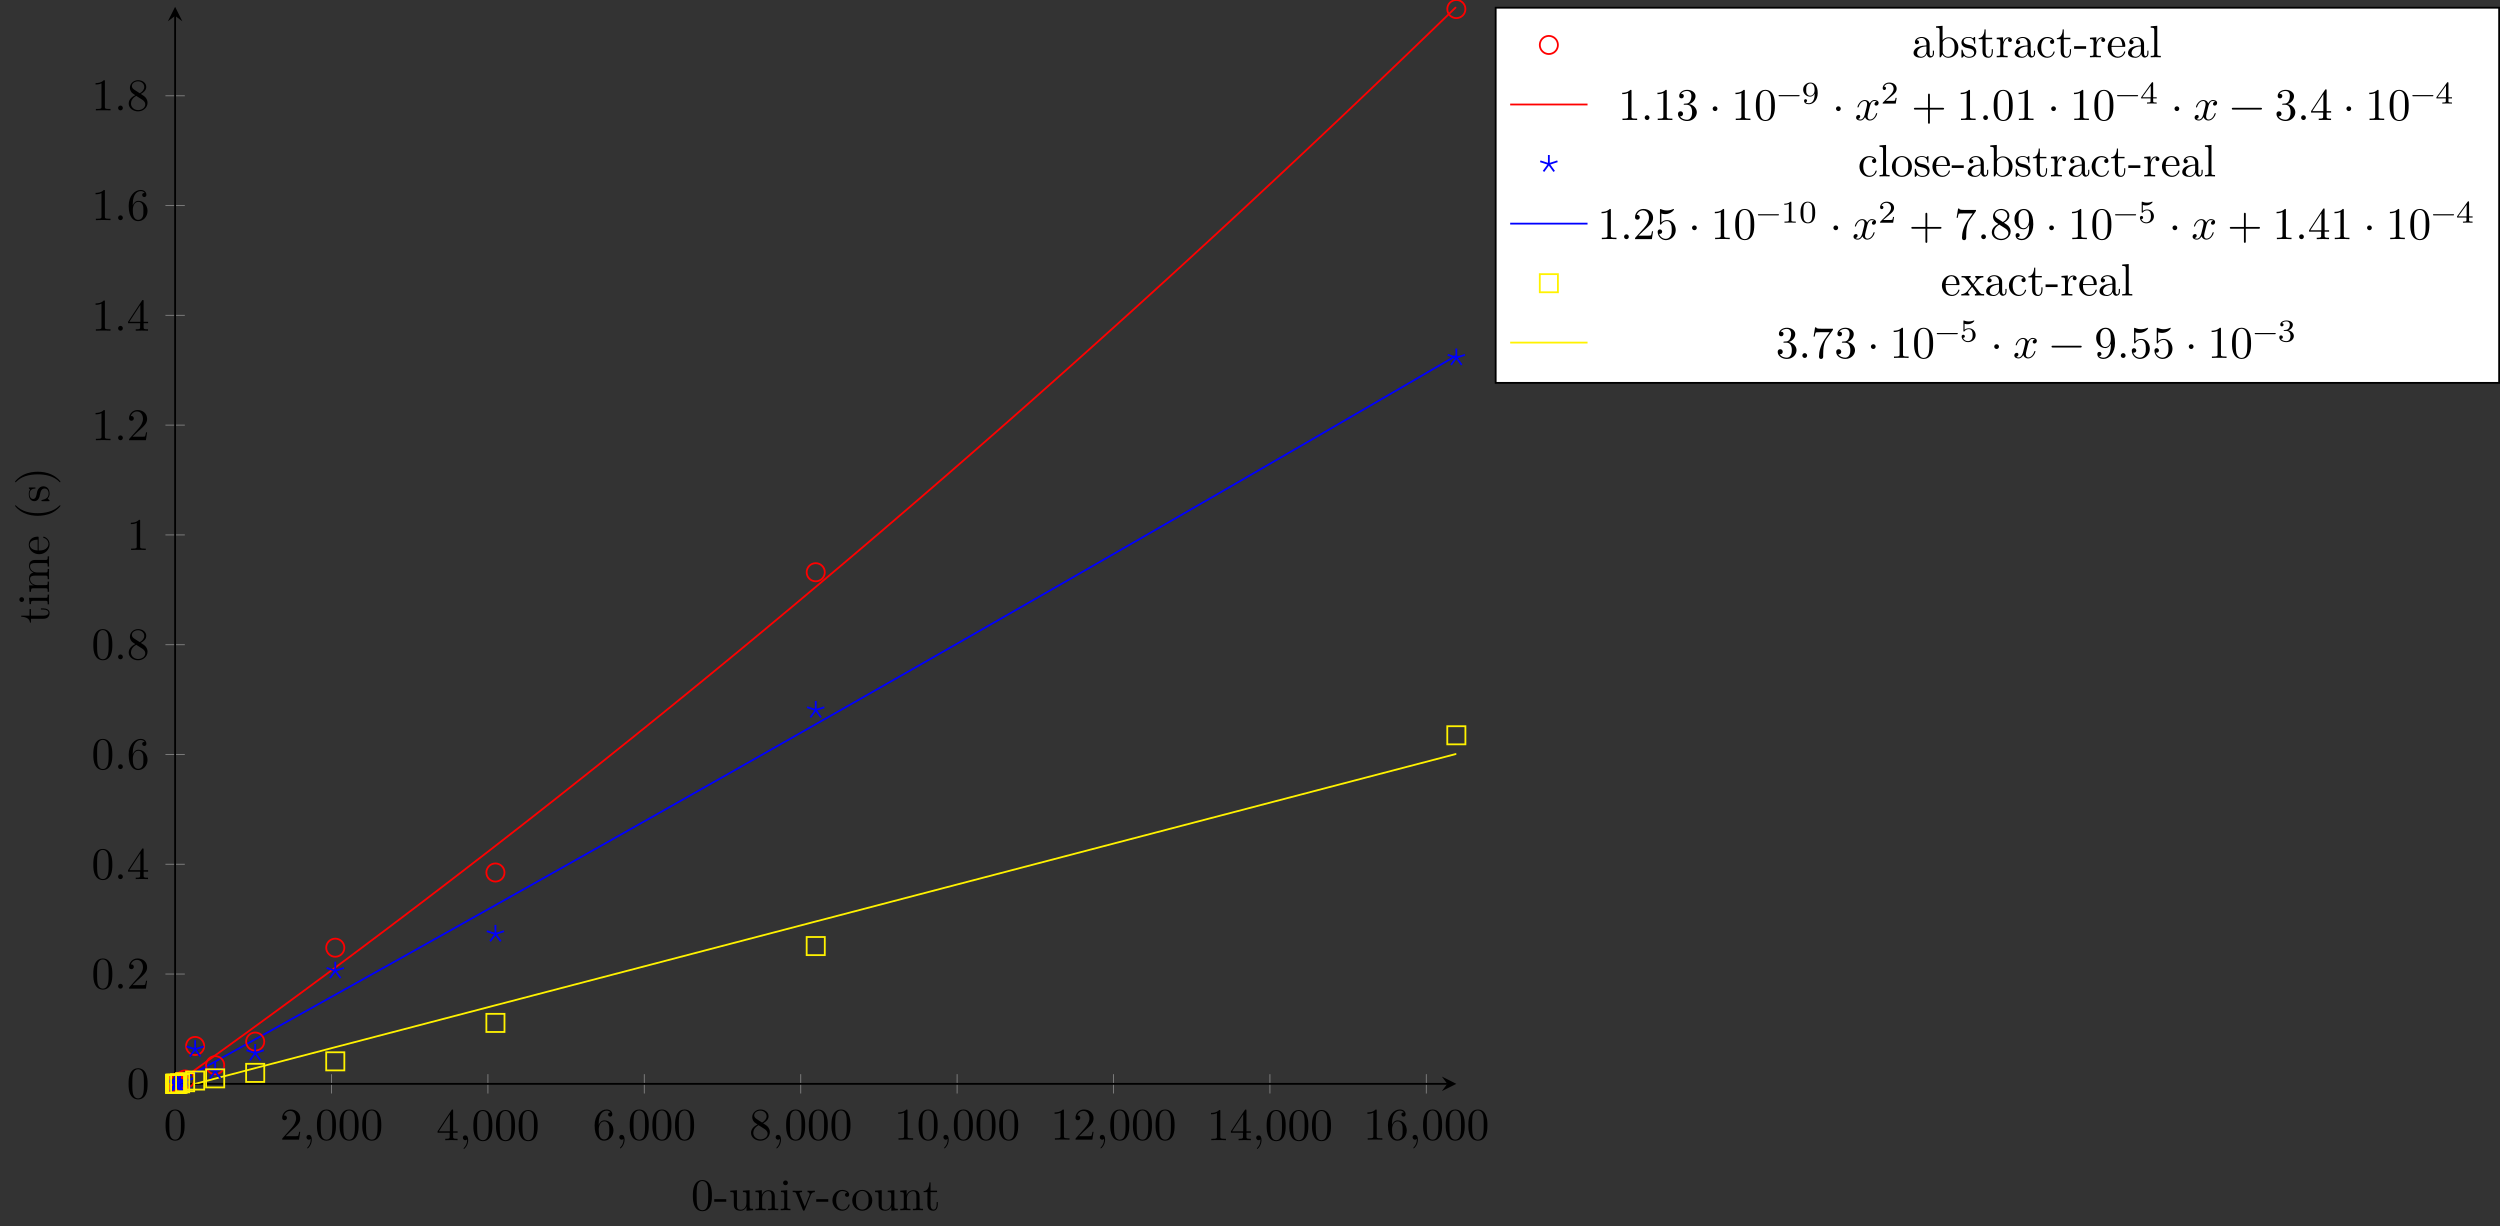 <?xml version="1.0" encoding="UTF-8"?>
<svg xmlns="http://www.w3.org/2000/svg" xmlns:xlink="http://www.w3.org/1999/xlink" width="549.656pt" height="269.623pt" viewBox="0 0 549.656 269.623" version="1.1">
<rect x="0" y="0" width="549.656" height="269.623" fill="#333333" stroke="none"/>
<defs>
<g>
<symbol overflow="visible" id="glyph0-0">
<path style="stroke:none;" d=""/>
</symbol>
<symbol overflow="visible" id="glyph0-1">
<path style="stroke:none;" d="M 4.578 -3.188 C 4.578 -3.984 4.531 -4.781 4.188 -5.516 C 3.734 -6.484 2.906 -6.641 2.5 -6.641 C 1.891 -6.641 1.172 -6.375 0.75 -5.453 C 0.438 -4.766 0.391 -3.984 0.391 -3.188 C 0.391 -2.438 0.422 -1.547 0.844 -0.781 C 1.266 0.016 2 0.219 2.484 0.219 C 3.016 0.219 3.781 0.016 4.219 -0.938 C 4.531 -1.625 4.578 -2.406 4.578 -3.188 Z M 3.766 -3.312 C 3.766 -2.562 3.766 -1.891 3.656 -1.25 C 3.5 -0.297 2.938 0 2.484 0 C 2.094 0 1.5 -0.25 1.328 -1.203 C 1.219 -1.797 1.219 -2.719 1.219 -3.312 C 1.219 -3.953 1.219 -4.609 1.297 -5.141 C 1.484 -6.328 2.234 -6.422 2.484 -6.422 C 2.812 -6.422 3.469 -6.234 3.656 -5.25 C 3.766 -4.688 3.766 -3.938 3.766 -3.312 Z M 3.766 -3.312 "/>
</symbol>
<symbol overflow="visible" id="glyph0-2">
<path style="stroke:none;" d="M 4.469 -1.734 L 4.234 -1.734 C 4.172 -1.438 4.109 -1 4 -0.844 C 3.938 -0.766 3.281 -0.766 3.062 -0.766 L 1.266 -0.766 L 2.328 -1.797 C 3.875 -3.172 4.469 -3.703 4.469 -4.703 C 4.469 -5.844 3.578 -6.641 2.359 -6.641 C 1.234 -6.641 0.5 -5.719 0.5 -4.828 C 0.5 -4.281 1 -4.281 1.031 -4.281 C 1.203 -4.281 1.547 -4.391 1.547 -4.812 C 1.547 -5.062 1.359 -5.328 1.016 -5.328 C 0.938 -5.328 0.922 -5.328 0.891 -5.312 C 1.109 -5.969 1.656 -6.328 2.234 -6.328 C 3.141 -6.328 3.562 -5.516 3.562 -4.703 C 3.562 -3.906 3.078 -3.125 2.516 -2.5 L 0.609 -0.375 C 0.5 -0.266 0.5 -0.234 0.5 0 L 4.203 0 Z M 4.469 -1.734 "/>
</symbol>
<symbol overflow="visible" id="glyph0-3">
<path style="stroke:none;" d="M 2.031 -0.016 C 2.031 -0.672 1.781 -1.062 1.391 -1.062 C 1.062 -1.062 0.859 -0.812 0.859 -0.531 C 0.859 -0.266 1.062 0 1.391 0 C 1.5 0 1.641 -0.047 1.734 -0.125 C 1.766 -0.156 1.781 -0.156 1.781 -0.156 C 1.781 -0.156 1.797 -0.156 1.797 -0.016 C 1.797 0.734 1.453 1.328 1.125 1.656 C 1.016 1.766 1.016 1.781 1.016 1.812 C 1.016 1.891 1.062 1.922 1.109 1.922 C 1.219 1.922 2.031 1.156 2.031 -0.016 Z M 2.031 -0.016 "/>
</symbol>
<symbol overflow="visible" id="glyph0-4">
<path style="stroke:none;" d="M 4.688 -1.641 L 4.688 -1.953 L 3.703 -1.953 L 3.703 -6.484 C 3.703 -6.688 3.703 -6.75 3.531 -6.75 C 3.453 -6.75 3.422 -6.75 3.344 -6.625 L 0.281 -1.953 L 0.281 -1.641 L 2.938 -1.641 L 2.938 -0.781 C 2.938 -0.422 2.906 -0.312 2.172 -0.312 L 1.969 -0.312 L 1.969 0 C 2.375 -0.031 2.891 -0.031 3.312 -0.031 C 3.734 -0.031 4.25 -0.031 4.672 0 L 4.672 -0.312 L 4.453 -0.312 C 3.719 -0.312 3.703 -0.422 3.703 -0.781 L 3.703 -1.641 Z M 2.984 -1.953 L 0.562 -1.953 L 2.984 -5.672 Z M 2.984 -1.953 "/>
</symbol>
<symbol overflow="visible" id="glyph0-5">
<path style="stroke:none;" d="M 4.562 -2.031 C 4.562 -3.297 3.672 -4.25 2.562 -4.25 C 1.891 -4.25 1.516 -3.75 1.312 -3.266 L 1.312 -3.516 C 1.312 -6.031 2.547 -6.391 3.062 -6.391 C 3.297 -6.391 3.719 -6.328 3.938 -5.984 C 3.781 -5.984 3.391 -5.984 3.391 -5.547 C 3.391 -5.234 3.625 -5.078 3.844 -5.078 C 4 -5.078 4.312 -5.172 4.312 -5.562 C 4.312 -6.156 3.875 -6.641 3.047 -6.641 C 1.766 -6.641 0.422 -5.359 0.422 -3.156 C 0.422 -0.484 1.578 0.219 2.5 0.219 C 3.609 0.219 4.562 -0.719 4.562 -2.031 Z M 3.656 -2.047 C 3.656 -1.562 3.656 -1.062 3.484 -0.703 C 3.188 -0.109 2.734 -0.062 2.5 -0.062 C 1.875 -0.062 1.578 -0.656 1.516 -0.812 C 1.328 -1.281 1.328 -2.078 1.328 -2.25 C 1.328 -3.031 1.656 -4.031 2.547 -4.031 C 2.719 -4.031 3.172 -4.031 3.484 -3.406 C 3.656 -3.047 3.656 -2.531 3.656 -2.047 Z M 3.656 -2.047 "/>
</symbol>
<symbol overflow="visible" id="glyph0-6">
<path style="stroke:none;" d="M 4.562 -1.672 C 4.562 -2.031 4.453 -2.484 4.062 -2.906 C 3.875 -3.109 3.719 -3.203 3.078 -3.609 C 3.797 -3.984 4.281 -4.5 4.281 -5.156 C 4.281 -6.078 3.406 -6.641 2.5 -6.641 C 1.5 -6.641 0.688 -5.906 0.688 -4.969 C 0.688 -4.797 0.703 -4.344 1.125 -3.875 C 1.234 -3.766 1.609 -3.516 1.859 -3.344 C 1.281 -3.047 0.422 -2.5 0.422 -1.5 C 0.422 -0.453 1.438 0.219 2.484 0.219 C 3.609 0.219 4.562 -0.609 4.562 -1.672 Z M 3.844 -5.156 C 3.844 -4.578 3.453 -4.109 2.859 -3.766 L 1.625 -4.562 C 1.172 -4.859 1.125 -5.188 1.125 -5.359 C 1.125 -5.969 1.781 -6.391 2.484 -6.391 C 3.203 -6.391 3.844 -5.875 3.844 -5.156 Z M 4.062 -1.312 C 4.062 -0.578 3.312 -0.062 2.5 -0.062 C 1.641 -0.062 0.922 -0.672 0.922 -1.5 C 0.922 -2.078 1.234 -2.719 2.078 -3.188 L 3.312 -2.406 C 3.594 -2.219 4.062 -1.922 4.062 -1.312 Z M 4.062 -1.312 "/>
</symbol>
<symbol overflow="visible" id="glyph0-7">
<path style="stroke:none;" d="M 4.172 0 L 4.172 -0.312 L 3.859 -0.312 C 2.953 -0.312 2.938 -0.422 2.938 -0.781 L 2.938 -6.375 C 2.938 -6.625 2.938 -6.641 2.703 -6.641 C 2.078 -6 1.203 -6 0.891 -6 L 0.891 -5.688 C 1.094 -5.688 1.672 -5.688 2.188 -5.953 L 2.188 -0.781 C 2.188 -0.422 2.156 -0.312 1.266 -0.312 L 0.953 -0.312 L 0.953 0 C 1.297 -0.031 2.156 -0.031 2.562 -0.031 C 2.953 -0.031 3.828 -0.031 4.172 0 Z M 4.172 0 "/>
</symbol>
<symbol overflow="visible" id="glyph0-8">
<path style="stroke:none;" d="M 1.906 -0.531 C 1.906 -0.812 1.672 -1.062 1.391 -1.062 C 1.094 -1.062 0.859 -0.812 0.859 -0.531 C 0.859 -0.234 1.094 0 1.391 0 C 1.672 0 1.906 -0.234 1.906 -0.531 Z M 1.906 -0.531 "/>
</symbol>
<symbol overflow="visible" id="glyph0-9">
<path style="stroke:none;" d="M 4.562 -1.703 C 4.562 -2.516 3.922 -3.297 2.891 -3.516 C 3.703 -3.781 4.281 -4.469 4.281 -5.266 C 4.281 -6.078 3.406 -6.641 2.453 -6.641 C 1.453 -6.641 0.688 -6.047 0.688 -5.281 C 0.688 -4.953 0.906 -4.766 1.203 -4.766 C 1.5 -4.766 1.703 -4.984 1.703 -5.281 C 1.703 -5.766 1.234 -5.766 1.094 -5.766 C 1.391 -6.266 2.047 -6.391 2.406 -6.391 C 2.828 -6.391 3.375 -6.172 3.375 -5.281 C 3.375 -5.156 3.344 -4.578 3.094 -4.141 C 2.797 -3.656 2.453 -3.625 2.203 -3.625 C 2.125 -3.609 1.891 -3.594 1.812 -3.594 C 1.734 -3.578 1.672 -3.562 1.672 -3.469 C 1.672 -3.359 1.734 -3.359 1.906 -3.359 L 2.344 -3.359 C 3.156 -3.359 3.531 -2.688 3.531 -1.703 C 3.531 -0.344 2.844 -0.062 2.406 -0.062 C 1.969 -0.062 1.219 -0.234 0.875 -0.812 C 1.219 -0.766 1.531 -0.984 1.531 -1.359 C 1.531 -1.719 1.266 -1.922 0.984 -1.922 C 0.734 -1.922 0.422 -1.781 0.422 -1.344 C 0.422 -0.438 1.344 0.219 2.438 0.219 C 3.656 0.219 4.562 -0.688 4.562 -1.703 Z M 4.562 -1.703 "/>
</symbol>
<symbol overflow="visible" id="glyph0-10">
<path style="stroke:none;" d="M 1.906 -2.5 C 1.906 -2.781 1.672 -3.016 1.391 -3.016 C 1.094 -3.016 0.859 -2.781 0.859 -2.5 C 0.859 -2.203 1.094 -1.969 1.391 -1.969 C 1.672 -1.969 1.906 -2.203 1.906 -2.5 Z M 1.906 -2.5 "/>
</symbol>
<symbol overflow="visible" id="glyph0-11">
<path style="stroke:none;" d="M 5.25 -3.75 C 5.25 -4.266 4.672 -4.406 4.328 -4.406 C 3.75 -4.406 3.406 -3.875 3.281 -3.656 C 3.031 -4.312 2.5 -4.406 2.203 -4.406 C 1.172 -4.406 0.594 -3.125 0.594 -2.875 C 0.594 -2.766 0.719 -2.766 0.719 -2.766 C 0.797 -2.766 0.828 -2.797 0.844 -2.875 C 1.188 -3.938 1.844 -4.188 2.188 -4.188 C 2.375 -4.188 2.719 -4.094 2.719 -3.516 C 2.719 -3.203 2.547 -2.547 2.188 -1.141 C 2.031 -0.531 1.672 -0.109 1.234 -0.109 C 1.172 -0.109 0.953 -0.109 0.734 -0.234 C 0.984 -0.297 1.203 -0.5 1.203 -0.781 C 1.203 -1.047 0.984 -1.125 0.844 -1.125 C 0.531 -1.125 0.297 -0.875 0.297 -0.547 C 0.297 -0.094 0.781 0.109 1.219 0.109 C 1.891 0.109 2.25 -0.594 2.266 -0.641 C 2.391 -0.281 2.75 0.109 3.344 0.109 C 4.375 0.109 4.938 -1.172 4.938 -1.422 C 4.938 -1.531 4.859 -1.531 4.828 -1.531 C 4.734 -1.531 4.719 -1.484 4.688 -1.422 C 4.359 -0.344 3.688 -0.109 3.375 -0.109 C 2.984 -0.109 2.828 -0.422 2.828 -0.766 C 2.828 -0.984 2.875 -1.203 2.984 -1.641 L 3.328 -3.016 C 3.391 -3.266 3.625 -4.188 4.312 -4.188 C 4.359 -4.188 4.609 -4.188 4.812 -4.062 C 4.531 -4 4.344 -3.766 4.344 -3.516 C 4.344 -3.359 4.453 -3.172 4.719 -3.172 C 4.938 -3.172 5.25 -3.344 5.25 -3.75 Z M 5.25 -3.75 "/>
</symbol>
<symbol overflow="visible" id="glyph0-12">
<path style="stroke:none;" d="M 7.203 -2.5 C 7.203 -2.609 7.109 -2.688 7 -2.688 L 4.078 -2.688 L 4.078 -5.609 C 4.078 -5.719 3.984 -5.812 3.875 -5.812 C 3.766 -5.812 3.672 -5.719 3.672 -5.609 L 3.672 -2.688 L 0.75 -2.688 C 0.641 -2.688 0.562 -2.609 0.562 -2.5 C 0.562 -2.375 0.641 -2.297 0.75 -2.297 L 3.672 -2.297 L 3.672 0.625 C 3.672 0.734 3.766 0.828 3.875 0.828 C 3.984 0.828 4.078 0.734 4.078 0.625 L 4.078 -2.297 L 7 -2.297 C 7.109 -2.297 7.203 -2.375 7.203 -2.5 Z M 7.203 -2.5 "/>
</symbol>
<symbol overflow="visible" id="glyph0-13">
<path style="stroke:none;" d="M 7.203 -2.5 C 7.203 -2.609 7.109 -2.688 7 -2.688 L 0.75 -2.688 C 0.641 -2.688 0.562 -2.609 0.562 -2.5 C 0.562 -2.375 0.641 -2.297 0.75 -2.297 L 7 -2.297 C 7.109 -2.297 7.203 -2.375 7.203 -2.5 Z M 7.203 -2.5 "/>
</symbol>
<symbol overflow="visible" id="glyph0-14">
<path style="stroke:none;" d="M 4.469 -2 C 4.469 -3.188 3.656 -4.188 2.578 -4.188 C 2.109 -4.188 1.672 -4.031 1.312 -3.672 L 1.312 -5.625 C 1.516 -5.562 1.844 -5.5 2.156 -5.5 C 3.391 -5.5 4.094 -6.406 4.094 -6.531 C 4.094 -6.594 4.062 -6.641 3.984 -6.641 C 3.984 -6.641 3.953 -6.641 3.906 -6.609 C 3.703 -6.516 3.219 -6.312 2.547 -6.312 C 2.156 -6.312 1.688 -6.391 1.219 -6.594 C 1.141 -6.625 1.109 -6.625 1.109 -6.625 C 1 -6.625 1 -6.547 1 -6.391 L 1 -3.438 C 1 -3.266 1 -3.188 1.141 -3.188 C 1.219 -3.188 1.234 -3.203 1.281 -3.266 C 1.391 -3.422 1.75 -3.969 2.562 -3.969 C 3.078 -3.969 3.328 -3.516 3.406 -3.328 C 3.562 -2.953 3.594 -2.578 3.594 -2.078 C 3.594 -1.719 3.594 -1.125 3.344 -0.703 C 3.109 -0.312 2.734 -0.062 2.281 -0.062 C 1.562 -0.062 0.984 -0.594 0.812 -1.172 C 0.844 -1.172 0.875 -1.156 0.984 -1.156 C 1.312 -1.156 1.484 -1.406 1.484 -1.641 C 1.484 -1.891 1.312 -2.141 0.984 -2.141 C 0.844 -2.141 0.5 -2.062 0.5 -1.609 C 0.5 -0.75 1.188 0.219 2.297 0.219 C 3.453 0.219 4.469 -0.734 4.469 -2 Z M 4.469 -2 "/>
</symbol>
<symbol overflow="visible" id="glyph0-15">
<path style="stroke:none;" d="M 4.828 -6.422 L 2.406 -6.422 C 1.203 -6.422 1.172 -6.547 1.141 -6.734 L 0.891 -6.734 L 0.562 -4.688 L 0.812 -4.688 C 0.844 -4.844 0.922 -5.469 1.062 -5.594 C 1.125 -5.656 1.906 -5.656 2.031 -5.656 L 4.094 -5.656 L 2.984 -4.078 C 2.078 -2.734 1.75 -1.344 1.75 -0.328 C 1.75 -0.234 1.75 0.219 2.219 0.219 C 2.672 0.219 2.672 -0.234 2.672 -0.328 L 2.672 -0.844 C 2.672 -1.391 2.703 -1.938 2.781 -2.469 C 2.828 -2.703 2.953 -3.562 3.406 -4.172 L 4.75 -6.078 C 4.828 -6.188 4.828 -6.203 4.828 -6.422 Z M 4.828 -6.422 "/>
</symbol>
<symbol overflow="visible" id="glyph0-16">
<path style="stroke:none;" d="M 4.562 -3.281 C 4.562 -5.969 3.406 -6.641 2.516 -6.641 C 1.969 -6.641 1.484 -6.453 1.062 -6.016 C 0.641 -5.562 0.422 -5.141 0.422 -4.391 C 0.422 -3.156 1.297 -2.172 2.406 -2.172 C 3.016 -2.172 3.422 -2.594 3.656 -3.172 L 3.656 -2.844 C 3.656 -0.516 2.625 -0.062 2.047 -0.062 C 1.875 -0.062 1.328 -0.078 1.062 -0.422 C 1.5 -0.422 1.578 -0.703 1.578 -0.875 C 1.578 -1.188 1.344 -1.328 1.125 -1.328 C 0.969 -1.328 0.672 -1.25 0.672 -0.859 C 0.672 -0.188 1.203 0.219 2.047 0.219 C 3.344 0.219 4.562 -1.141 4.562 -3.281 Z M 3.641 -4.203 C 3.641 -3.375 3.297 -2.406 2.422 -2.406 C 2.266 -2.406 1.797 -2.406 1.5 -3.031 C 1.312 -3.406 1.312 -3.891 1.312 -4.391 C 1.312 -4.922 1.312 -5.391 1.531 -5.766 C 1.797 -6.266 2.172 -6.391 2.516 -6.391 C 2.984 -6.391 3.312 -6.047 3.484 -5.609 C 3.594 -5.281 3.641 -4.656 3.641 -4.203 Z M 3.641 -4.203 "/>
</symbol>
<symbol overflow="visible" id="glyph1-0">
<path style="stroke:none;" d=""/>
</symbol>
<symbol overflow="visible" id="glyph1-1">
<path style="stroke:none;" d="M 4.578 -3.188 C 4.578 -3.984 4.531 -4.781 4.188 -5.516 C 3.734 -6.484 2.906 -6.641 2.5 -6.641 C 1.891 -6.641 1.172 -6.375 0.75 -5.453 C 0.438 -4.766 0.391 -3.984 0.391 -3.188 C 0.391 -2.438 0.422 -1.547 0.844 -0.781 C 1.266 0.016 2 0.219 2.484 0.219 C 3.016 0.219 3.781 0.016 4.219 -0.938 C 4.531 -1.625 4.578 -2.406 4.578 -3.188 Z M 3.766 -3.312 C 3.766 -2.562 3.766 -1.891 3.656 -1.25 C 3.5 -0.297 2.938 0 2.484 0 C 2.094 0 1.5 -0.25 1.328 -1.203 C 1.219 -1.797 1.219 -2.719 1.219 -3.312 C 1.219 -3.953 1.219 -4.609 1.297 -5.141 C 1.484 -6.328 2.234 -6.422 2.484 -6.422 C 2.812 -6.422 3.469 -6.234 3.656 -5.25 C 3.766 -4.688 3.766 -3.938 3.766 -3.312 Z M 3.766 -3.312 "/>
</symbol>
<symbol overflow="visible" id="glyph1-2">
<path style="stroke:none;" d="M 2.75 -1.859 L 2.75 -2.438 L 0.109 -2.438 L 0.109 -1.859 Z M 2.75 -1.859 "/>
</symbol>
<symbol overflow="visible" id="glyph1-3">
<path style="stroke:none;" d="M 5.328 0 L 5.328 -0.312 C 4.641 -0.312 4.562 -0.375 4.562 -0.875 L 4.562 -4.406 L 3.094 -4.297 L 3.094 -3.984 C 3.781 -3.984 3.875 -3.922 3.875 -3.422 L 3.875 -1.656 C 3.875 -0.781 3.391 -0.109 2.656 -0.109 C 1.828 -0.109 1.781 -0.578 1.781 -1.094 L 1.781 -4.406 L 0.312 -4.297 L 0.312 -3.984 C 1.094 -3.984 1.094 -3.953 1.094 -3.078 L 1.094 -1.578 C 1.094 -0.797 1.094 0.109 2.609 0.109 C 3.172 0.109 3.609 -0.172 3.891 -0.781 L 3.891 0.109 Z M 5.328 0 "/>
</symbol>
<symbol overflow="visible" id="glyph1-4">
<path style="stroke:none;" d="M 5.328 0 L 5.328 -0.312 C 4.812 -0.312 4.562 -0.312 4.562 -0.609 L 4.562 -2.516 C 4.562 -3.375 4.562 -3.672 4.25 -4.031 C 4.109 -4.203 3.781 -4.406 3.203 -4.406 C 2.469 -4.406 2 -3.984 1.719 -3.359 L 1.719 -4.406 L 0.312 -4.297 L 0.312 -3.984 C 1.016 -3.984 1.094 -3.922 1.094 -3.422 L 1.094 -0.75 C 1.094 -0.312 0.984 -0.312 0.312 -0.312 L 0.312 0 L 1.453 -0.031 L 2.562 0 L 2.562 -0.312 C 1.891 -0.312 1.781 -0.312 1.781 -0.75 L 1.781 -2.594 C 1.781 -3.625 2.5 -4.188 3.125 -4.188 C 3.766 -4.188 3.875 -3.656 3.875 -3.078 L 3.875 -0.75 C 3.875 -0.312 3.766 -0.312 3.094 -0.312 L 3.094 0 L 4.219 -0.031 Z M 5.328 0 "/>
</symbol>
<symbol overflow="visible" id="glyph1-5">
<path style="stroke:none;" d="M 2.469 0 L 2.469 -0.312 C 1.797 -0.312 1.766 -0.359 1.766 -0.75 L 1.766 -4.406 L 0.375 -4.297 L 0.375 -3.984 C 1.016 -3.984 1.109 -3.922 1.109 -3.438 L 1.109 -0.75 C 1.109 -0.312 1 -0.312 0.328 -0.312 L 0.328 0 L 1.422 -0.031 C 1.781 -0.031 2.125 -0.016 2.469 0 Z M 1.906 -6.016 C 1.906 -6.297 1.688 -6.547 1.391 -6.547 C 1.047 -6.547 0.844 -6.266 0.844 -6.016 C 0.844 -5.75 1.078 -5.5 1.375 -5.5 C 1.719 -5.5 1.906 -5.766 1.906 -6.016 Z M 1.906 -6.016 "/>
</symbol>
<symbol overflow="visible" id="glyph1-6">
<path style="stroke:none;" d="M 5.062 -3.984 L 5.062 -4.297 C 4.828 -4.281 4.547 -4.266 4.312 -4.266 L 3.453 -4.297 L 3.453 -3.984 C 3.812 -3.984 3.922 -3.75 3.922 -3.562 C 3.922 -3.469 3.906 -3.422 3.875 -3.312 L 2.844 -0.781 L 1.734 -3.562 C 1.672 -3.688 1.672 -3.734 1.672 -3.734 C 1.672 -3.984 2.062 -3.984 2.25 -3.984 L 2.25 -4.297 L 1.156 -4.266 C 0.891 -4.266 0.484 -4.281 0.188 -4.297 L 0.188 -3.984 C 0.812 -3.984 0.859 -3.922 0.984 -3.625 L 2.422 -0.078 C 2.484 0.062 2.5 0.109 2.625 0.109 C 2.766 0.109 2.797 0.016 2.844 -0.078 L 4.141 -3.312 C 4.234 -3.547 4.406 -3.984 5.062 -3.984 Z M 5.062 -3.984 "/>
</symbol>
<symbol overflow="visible" id="glyph1-7">
<path style="stroke:none;" d="M 4.141 -1.188 C 4.141 -1.281 4.031 -1.281 4 -1.281 C 3.922 -1.281 3.891 -1.25 3.875 -1.188 C 3.594 -0.266 2.938 -0.141 2.578 -0.141 C 2.047 -0.141 1.172 -0.562 1.172 -2.172 C 1.172 -3.797 1.984 -4.219 2.516 -4.219 C 2.609 -4.219 3.234 -4.203 3.578 -3.844 C 3.172 -3.812 3.109 -3.516 3.109 -3.391 C 3.109 -3.125 3.297 -2.938 3.562 -2.938 C 3.828 -2.938 4.031 -3.094 4.031 -3.406 C 4.031 -4.078 3.266 -4.469 2.5 -4.469 C 1.25 -4.469 0.344 -3.391 0.344 -2.156 C 0.344 -0.875 1.328 0.109 2.484 0.109 C 3.812 0.109 4.141 -1.094 4.141 -1.188 Z M 4.141 -1.188 "/>
</symbol>
<symbol overflow="visible" id="glyph1-8">
<path style="stroke:none;" d="M 4.688 -2.141 C 4.688 -3.406 3.703 -4.469 2.5 -4.469 C 1.25 -4.469 0.281 -3.375 0.281 -2.141 C 0.281 -0.844 1.312 0.109 2.484 0.109 C 3.688 0.109 4.688 -0.875 4.688 -2.141 Z M 3.875 -2.219 C 3.875 -1.859 3.875 -1.312 3.656 -0.875 C 3.422 -0.422 2.984 -0.141 2.5 -0.141 C 2.062 -0.141 1.625 -0.344 1.359 -0.812 C 1.109 -1.25 1.109 -1.859 1.109 -2.219 C 1.109 -2.609 1.109 -3.141 1.344 -3.578 C 1.609 -4.031 2.078 -4.25 2.484 -4.25 C 2.922 -4.25 3.344 -4.031 3.609 -3.594 C 3.875 -3.172 3.875 -2.594 3.875 -2.219 Z M 3.875 -2.219 "/>
</symbol>
<symbol overflow="visible" id="glyph1-9">
<path style="stroke:none;" d="M 3.312 -1.234 L 3.312 -1.797 L 3.062 -1.797 L 3.062 -1.25 C 3.062 -0.516 2.766 -0.141 2.391 -0.141 C 1.719 -0.141 1.719 -1.047 1.719 -1.219 L 1.719 -3.984 L 3.156 -3.984 L 3.156 -4.297 L 1.719 -4.297 L 1.719 -6.125 L 1.469 -6.125 C 1.469 -5.312 1.172 -4.25 0.188 -4.203 L 0.188 -3.984 L 1.031 -3.984 L 1.031 -1.234 C 1.031 -0.016 1.969 0.109 2.328 0.109 C 3.031 0.109 3.312 -0.594 3.312 -1.234 Z M 3.312 -1.234 "/>
</symbol>
<symbol overflow="visible" id="glyph1-10">
<path style="stroke:none;" d="M 4.812 -0.891 L 4.812 -1.453 L 4.562 -1.453 L 4.562 -0.891 C 4.562 -0.312 4.312 -0.25 4.203 -0.25 C 3.875 -0.25 3.844 -0.703 3.844 -0.75 L 3.844 -2.734 C 3.844 -3.156 3.844 -3.547 3.484 -3.922 C 3.094 -4.312 2.594 -4.469 2.109 -4.469 C 1.297 -4.469 0.609 -4 0.609 -3.344 C 0.609 -3.047 0.812 -2.875 1.062 -2.875 C 1.344 -2.875 1.531 -3.078 1.531 -3.328 C 1.531 -3.453 1.469 -3.781 1.016 -3.781 C 1.281 -4.141 1.781 -4.25 2.094 -4.25 C 2.578 -4.25 3.156 -3.859 3.156 -2.969 L 3.156 -2.609 C 2.641 -2.578 1.938 -2.547 1.312 -2.25 C 0.562 -1.906 0.312 -1.391 0.312 -0.953 C 0.312 -0.141 1.281 0.109 1.906 0.109 C 2.578 0.109 3.031 -0.297 3.219 -0.75 C 3.266 -0.359 3.531 0.062 4 0.062 C 4.203 0.062 4.812 -0.078 4.812 -0.891 Z M 3.156 -1.391 C 3.156 -0.453 2.438 -0.109 1.984 -0.109 C 1.5 -0.109 1.094 -0.453 1.094 -0.953 C 1.094 -1.5 1.5 -2.328 3.156 -2.391 Z M 3.156 -1.391 "/>
</symbol>
<symbol overflow="visible" id="glyph1-11">
<path style="stroke:none;" d="M 5.188 -2.156 C 5.188 -3.422 4.219 -4.406 3.078 -4.406 C 2.297 -4.406 1.875 -3.938 1.719 -3.766 L 1.719 -6.922 L 0.281 -6.812 L 0.281 -6.5 C 0.984 -6.5 1.062 -6.438 1.062 -5.938 L 1.062 0 L 1.312 0 L 1.672 -0.625 C 1.812 -0.391 2.234 0.109 2.969 0.109 C 4.156 0.109 5.188 -0.875 5.188 -2.156 Z M 4.359 -2.156 C 4.359 -1.797 4.344 -1.203 4.062 -0.75 C 3.844 -0.438 3.469 -0.109 2.938 -0.109 C 2.484 -0.109 2.125 -0.344 1.891 -0.719 C 1.75 -0.922 1.75 -0.953 1.75 -1.141 L 1.75 -3.188 C 1.75 -3.375 1.75 -3.391 1.859 -3.547 C 2.25 -4.109 2.797 -4.188 3.031 -4.188 C 3.484 -4.188 3.844 -3.922 4.078 -3.547 C 4.344 -3.141 4.359 -2.578 4.359 -2.156 Z M 4.359 -2.156 "/>
</symbol>
<symbol overflow="visible" id="glyph1-12">
<path style="stroke:none;" d="M 3.594 -1.281 C 3.594 -1.797 3.297 -2.109 3.172 -2.219 C 2.844 -2.547 2.453 -2.625 2.031 -2.703 C 1.469 -2.812 0.812 -2.938 0.812 -3.516 C 0.812 -3.875 1.062 -4.281 1.922 -4.281 C 3.016 -4.281 3.078 -3.375 3.094 -3.078 C 3.094 -2.984 3.203 -2.984 3.203 -2.984 C 3.344 -2.984 3.344 -3.031 3.344 -3.219 L 3.344 -4.234 C 3.344 -4.391 3.344 -4.469 3.234 -4.469 C 3.188 -4.469 3.156 -4.469 3.031 -4.344 C 3 -4.312 2.906 -4.219 2.859 -4.188 C 2.484 -4.469 2.078 -4.469 1.922 -4.469 C 0.703 -4.469 0.328 -3.797 0.328 -3.234 C 0.328 -2.891 0.484 -2.609 0.75 -2.391 C 1.078 -2.141 1.359 -2.078 2.078 -1.938 C 2.297 -1.891 3.109 -1.734 3.109 -1.016 C 3.109 -0.516 2.766 -0.109 1.984 -0.109 C 1.141 -0.109 0.781 -0.672 0.594 -1.531 C 0.562 -1.656 0.562 -1.688 0.453 -1.688 C 0.328 -1.688 0.328 -1.625 0.328 -1.453 L 0.328 -0.125 C 0.328 0.047 0.328 0.109 0.438 0.109 C 0.484 0.109 0.5 0.094 0.688 -0.094 C 0.703 -0.109 0.703 -0.125 0.891 -0.312 C 1.328 0.094 1.781 0.109 1.984 0.109 C 3.125 0.109 3.594 -0.562 3.594 -1.281 Z M 3.594 -1.281 "/>
</symbol>
<symbol overflow="visible" id="glyph1-13">
<path style="stroke:none;" d="M 3.625 -3.797 C 3.625 -4.109 3.312 -4.406 2.891 -4.406 C 2.156 -4.406 1.797 -3.734 1.672 -3.312 L 1.672 -4.406 L 0.281 -4.297 L 0.281 -3.984 C 0.984 -3.984 1.062 -3.922 1.062 -3.422 L 1.062 -0.75 C 1.062 -0.312 0.953 -0.312 0.281 -0.312 L 0.281 0 L 1.422 -0.031 C 1.812 -0.031 2.281 -0.031 2.688 0 L 2.688 -0.312 L 2.469 -0.312 C 1.734 -0.312 1.719 -0.422 1.719 -0.781 L 1.719 -2.312 C 1.719 -3.297 2.141 -4.188 2.891 -4.188 C 2.953 -4.188 2.984 -4.188 3 -4.172 C 2.969 -4.172 2.766 -4.047 2.766 -3.781 C 2.766 -3.516 2.984 -3.359 3.203 -3.359 C 3.375 -3.359 3.625 -3.484 3.625 -3.797 Z M 3.625 -3.797 "/>
</symbol>
<symbol overflow="visible" id="glyph1-14">
<path style="stroke:none;" d="M 4.141 -1.188 C 4.141 -1.281 4.062 -1.312 4 -1.312 C 3.922 -1.312 3.891 -1.25 3.875 -1.172 C 3.531 -0.141 2.625 -0.141 2.531 -0.141 C 2.031 -0.141 1.641 -0.438 1.406 -0.812 C 1.109 -1.281 1.109 -1.938 1.109 -2.297 L 3.891 -2.297 C 4.109 -2.297 4.141 -2.297 4.141 -2.516 C 4.141 -3.5 3.594 -4.469 2.359 -4.469 C 1.203 -4.469 0.281 -3.438 0.281 -2.188 C 0.281 -0.859 1.328 0.109 2.469 0.109 C 3.688 0.109 4.141 -1 4.141 -1.188 Z M 3.484 -2.516 L 1.109 -2.516 C 1.172 -4 2.016 -4.25 2.359 -4.25 C 3.375 -4.25 3.484 -2.906 3.484 -2.516 Z M 3.484 -2.516 "/>
</symbol>
<symbol overflow="visible" id="glyph1-15">
<path style="stroke:none;" d="M 2.547 0 L 2.547 -0.312 C 1.875 -0.312 1.766 -0.312 1.766 -0.75 L 1.766 -6.922 L 0.328 -6.812 L 0.328 -6.5 C 1.031 -6.5 1.109 -6.438 1.109 -5.938 L 1.109 -0.75 C 1.109 -0.312 1 -0.312 0.328 -0.312 L 0.328 0 L 1.438 -0.031 Z M 2.547 0 "/>
</symbol>
<symbol overflow="visible" id="glyph1-16">
<path style="stroke:none;" d="M 5.141 0 L 5.141 -0.312 C 4.609 -0.312 4.422 -0.328 4.203 -0.625 L 2.859 -2.344 C 3.156 -2.719 3.531 -3.203 3.781 -3.469 C 4.094 -3.828 4.5 -3.984 4.969 -3.984 L 4.969 -4.297 C 4.703 -4.281 4.406 -4.266 4.141 -4.266 C 3.844 -4.266 3.312 -4.281 3.188 -4.297 L 3.188 -3.984 C 3.406 -3.969 3.484 -3.844 3.484 -3.672 C 3.484 -3.516 3.375 -3.391 3.328 -3.328 L 2.719 -2.547 L 1.938 -3.562 C 1.844 -3.656 1.844 -3.672 1.844 -3.734 C 1.844 -3.891 2 -3.984 2.188 -3.984 L 2.188 -4.297 L 1.109 -4.266 C 0.906 -4.266 0.438 -4.281 0.172 -4.297 L 0.172 -3.984 C 0.875 -3.984 0.875 -3.984 1.344 -3.375 L 2.328 -2.094 C 1.859 -1.5 1.859 -1.469 1.391 -0.906 C 0.922 -0.328 0.328 -0.312 0.125 -0.312 L 0.125 0 C 0.375 -0.016 0.688 -0.031 0.953 -0.031 L 1.891 0 L 1.891 -0.312 C 1.672 -0.344 1.609 -0.469 1.609 -0.625 C 1.609 -0.844 1.891 -1.172 2.5 -1.891 L 3.266 -0.891 C 3.344 -0.781 3.469 -0.625 3.469 -0.562 C 3.469 -0.469 3.375 -0.312 3.109 -0.312 L 3.109 0 L 4.188 -0.031 C 4.453 -0.031 4.844 -0.016 5.141 0 Z M 5.141 0 "/>
</symbol>
<symbol overflow="visible" id="glyph2-0">
<path style="stroke:none;" d=""/>
</symbol>
<symbol overflow="visible" id="glyph2-1">
<path style="stroke:none;" d="M -1.234 -3.312 L -1.797 -3.312 L -1.797 -3.062 L -1.25 -3.062 C -0.516 -3.062 -0.141 -2.766 -0.141 -2.391 C -0.141 -1.719 -1.047 -1.719 -1.219 -1.719 L -3.984 -1.719 L -3.984 -3.156 L -4.297 -3.156 L -4.297 -1.719 L -6.125 -1.719 L -6.125 -1.469 C -5.312 -1.469 -4.25 -1.172 -4.203 -0.188 L -3.984 -0.188 L -3.984 -1.031 L -1.234 -1.031 C -0.016 -1.031 0.109 -1.969 0.109 -2.328 C 0.109 -3.031 -0.594 -3.312 -1.234 -3.312 Z M -1.234 -3.312 "/>
</symbol>
<symbol overflow="visible" id="glyph2-2">
<path style="stroke:none;" d="M 0 -2.469 L -0.312 -2.469 C -0.312 -1.797 -0.359 -1.766 -0.75 -1.766 L -4.406 -1.766 L -4.297 -0.375 L -3.984 -0.375 C -3.984 -1.016 -3.922 -1.109 -3.438 -1.109 L -0.75 -1.109 C -0.312 -1.109 -0.312 -1 -0.312 -0.328 L 0 -0.328 L -0.031 -1.422 C -0.031 -1.781 -0.016 -2.125 0 -2.469 Z M -6.016 -1.906 C -6.297 -1.906 -6.547 -1.688 -6.547 -1.391 C -6.547 -1.047 -6.266 -0.844 -6.016 -0.844 C -5.75 -0.844 -5.5 -1.078 -5.5 -1.375 C -5.5 -1.719 -5.766 -1.906 -6.016 -1.906 Z M -6.016 -1.906 "/>
</symbol>
<symbol overflow="visible" id="glyph2-3">
<path style="stroke:none;" d="M 0 -8.109 L -0.312 -8.109 C -0.312 -7.594 -0.312 -7.344 -0.609 -7.328 L -2.516 -7.328 C -3.375 -7.328 -3.672 -7.328 -4.031 -7.016 C -4.203 -6.875 -4.406 -6.547 -4.406 -5.969 C -4.406 -5.141 -3.812 -4.688 -3.422 -4.531 C -4.297 -4.391 -4.406 -3.656 -4.406 -3.203 C -4.406 -2.469 -3.984 -2 -3.359 -1.719 L -4.406 -1.719 L -4.297 -0.312 L -3.984 -0.312 C -3.984 -1.016 -3.922 -1.094 -3.422 -1.094 L -0.75 -1.094 C -0.312 -1.094 -0.312 -0.984 -0.312 -0.312 L 0 -0.312 L -0.031 -1.453 L 0 -2.562 L -0.312 -2.562 C -0.312 -1.891 -0.312 -1.781 -0.75 -1.781 L -2.594 -1.781 C -3.625 -1.781 -4.188 -2.5 -4.188 -3.125 C -4.188 -3.766 -3.656 -3.875 -3.078 -3.875 L -0.75 -3.875 C -0.312 -3.875 -0.312 -3.766 -0.312 -3.094 L 0 -3.094 L -0.031 -4.219 L 0 -5.328 L -0.312 -5.328 C -0.312 -4.672 -0.312 -4.562 -0.75 -4.562 L -2.594 -4.562 C -3.625 -4.562 -4.188 -5.266 -4.188 -5.906 C -4.188 -6.531 -3.656 -6.641 -3.078 -6.641 L -0.75 -6.641 C -0.312 -6.641 -0.312 -6.531 -0.312 -5.859 L 0 -5.859 L -0.031 -6.984 Z M 0 -8.109 "/>
</symbol>
<symbol overflow="visible" id="glyph2-4">
<path style="stroke:none;" d="M -1.188 -4.141 C -1.281 -4.141 -1.312 -4.062 -1.312 -4 C -1.312 -3.922 -1.25 -3.891 -1.172 -3.875 C -0.141 -3.531 -0.141 -2.625 -0.141 -2.531 C -0.141 -2.031 -0.438 -1.641 -0.812 -1.406 C -1.281 -1.109 -1.938 -1.109 -2.297 -1.109 L -2.297 -3.891 C -2.297 -4.109 -2.297 -4.141 -2.516 -4.141 C -3.5 -4.141 -4.469 -3.594 -4.469 -2.359 C -4.469 -1.203 -3.438 -0.281 -2.188 -0.281 C -0.859 -0.281 0.109 -1.328 0.109 -2.469 C 0.109 -3.688 -1 -4.141 -1.188 -4.141 Z M -2.516 -3.484 L -2.516 -1.109 C -4 -1.172 -4.25 -2.016 -4.25 -2.359 C -4.25 -3.375 -2.906 -3.484 -2.516 -3.484 Z M -2.516 -3.484 "/>
</symbol>
<symbol overflow="visible" id="glyph2-5">
<path style="stroke:none;" d="M 2.391 -3.297 C 2.359 -3.297 2.344 -3.297 2.172 -3.125 C 0.922 -1.891 -0.969 -1.562 -2.5 -1.562 C -4.234 -1.562 -5.969 -1.938 -7.203 -3.172 C -7.328 -3.297 -7.344 -3.297 -7.375 -3.297 C -7.453 -3.297 -7.484 -3.266 -7.484 -3.203 C -7.484 -3.094 -6.797 -2.203 -5.531 -1.609 C -4.438 -1.109 -3.328 -0.984 -2.5 -0.984 C -1.719 -0.984 -0.516 -1.094 0.625 -1.641 C 1.844 -2.25 2.5 -3.094 2.5 -3.203 C 2.5 -3.266 2.469 -3.297 2.391 -3.297 Z M 2.391 -3.297 "/>
</symbol>
<symbol overflow="visible" id="glyph2-6">
<path style="stroke:none;" d="M -1.281 -3.594 C -1.797 -3.594 -2.109 -3.297 -2.219 -3.172 C -2.547 -2.844 -2.625 -2.453 -2.703 -2.031 C -2.812 -1.469 -2.938 -0.812 -3.516 -0.812 C -3.875 -0.812 -4.281 -1.062 -4.281 -1.922 C -4.281 -3.016 -3.375 -3.078 -3.078 -3.094 C -2.984 -3.094 -2.984 -3.203 -2.984 -3.203 C -2.984 -3.344 -3.031 -3.344 -3.219 -3.344 L -4.234 -3.344 C -4.391 -3.344 -4.469 -3.344 -4.469 -3.234 C -4.469 -3.188 -4.469 -3.156 -4.344 -3.031 C -4.312 -3 -4.219 -2.906 -4.188 -2.859 C -4.469 -2.484 -4.469 -2.078 -4.469 -1.922 C -4.469 -0.703 -3.797 -0.328 -3.234 -0.328 C -2.891 -0.328 -2.609 -0.484 -2.391 -0.75 C -2.141 -1.078 -2.078 -1.359 -1.938 -2.078 C -1.891 -2.297 -1.734 -3.109 -1.016 -3.109 C -0.516 -3.109 -0.109 -2.766 -0.109 -1.984 C -0.109 -1.141 -0.672 -0.781 -1.531 -0.594 C -1.656 -0.562 -1.688 -0.562 -1.688 -0.453 C -1.688 -0.328 -1.625 -0.328 -1.453 -0.328 L -0.125 -0.328 C 0.047 -0.328 0.109 -0.328 0.109 -0.438 C 0.109 -0.484 0.094 -0.5 -0.094 -0.688 C -0.109 -0.703 -0.125 -0.703 -0.312 -0.891 C 0.094 -1.328 0.109 -1.781 0.109 -1.984 C 0.109 -3.125 -0.562 -3.594 -1.281 -3.594 Z M -1.281 -3.594 "/>
</symbol>
<symbol overflow="visible" id="glyph2-7">
<path style="stroke:none;" d="M -2.5 -2.875 C -3.266 -2.875 -4.469 -2.766 -5.609 -2.219 C -6.828 -1.625 -7.484 -0.766 -7.484 -0.672 C -7.484 -0.609 -7.438 -0.562 -7.375 -0.562 C -7.344 -0.562 -7.328 -0.562 -7.141 -0.75 C -6.156 -1.734 -4.578 -2.297 -2.5 -2.297 C -0.781 -2.297 0.969 -1.938 2.219 -0.703 C 2.344 -0.562 2.359 -0.562 2.391 -0.562 C 2.453 -0.562 2.5 -0.609 2.5 -0.672 C 2.5 -0.766 1.812 -1.672 0.547 -2.25 C -0.547 -2.766 -1.656 -2.875 -2.5 -2.875 Z M -2.5 -2.875 "/>
</symbol>
<symbol overflow="visible" id="glyph3-0">
<path style="stroke:none;" d=""/>
</symbol>
<symbol overflow="visible" id="glyph3-1">
<path style="stroke:none;" d="M 5.031 -1.734 C 5.031 -1.812 4.969 -1.875 4.891 -1.875 L 0.531 -1.875 C 0.453 -1.875 0.391 -1.812 0.391 -1.734 C 0.391 -1.672 0.453 -1.609 0.531 -1.609 L 4.891 -1.609 C 4.969 -1.609 5.031 -1.672 5.031 -1.734 Z M 5.031 -1.734 "/>
</symbol>
<symbol overflow="visible" id="glyph3-2">
<path style="stroke:none;" d="M 3.578 -2.297 C 3.578 -4.016 2.812 -4.625 2 -4.625 C 1.766 -4.625 1.297 -4.594 0.891 -4.203 C 0.656 -3.969 0.375 -3.703 0.375 -3.078 C 0.375 -2.188 1.078 -1.531 1.891 -1.531 C 2.453 -1.531 2.75 -1.906 2.906 -2.219 L 2.906 -2.078 C 2.906 -0.344 2.062 -0.078 1.641 -0.078 C 1.484 -0.078 1.109 -0.094 0.922 -0.312 C 1.219 -0.344 1.234 -0.578 1.234 -0.641 C 1.234 -0.812 1.109 -0.969 0.906 -0.969 C 0.703 -0.969 0.578 -0.828 0.578 -0.625 C 0.578 -0.156 0.969 0.141 1.641 0.141 C 2.641 0.141 3.578 -0.797 3.578 -2.297 Z M 2.891 -3 C 2.891 -2.094 2.375 -1.734 1.938 -1.734 C 1.656 -1.734 1.406 -1.812 1.203 -2.141 C 1.047 -2.391 1.047 -2.688 1.047 -3.078 C 1.047 -3.484 1.047 -3.75 1.25 -4.031 C 1.422 -4.281 1.641 -4.422 2 -4.422 C 2.359 -4.422 2.578 -4.203 2.688 -4.016 C 2.875 -3.734 2.891 -3.234 2.891 -3 Z M 2.891 -3 "/>
</symbol>
<symbol overflow="visible" id="glyph3-3">
<path style="stroke:none;" d="M 3.516 -1.266 L 3.281 -1.266 C 3.266 -1.109 3.188 -0.703 3.094 -0.641 C 3.047 -0.594 2.516 -0.594 2.406 -0.594 L 1.125 -0.594 C 1.859 -1.234 2.109 -1.438 2.516 -1.766 C 3.031 -2.172 3.516 -2.609 3.516 -3.266 C 3.516 -4.109 2.781 -4.625 1.891 -4.625 C 1.031 -4.625 0.438 -4.016 0.438 -3.375 C 0.438 -3.031 0.734 -2.984 0.812 -2.984 C 0.969 -2.984 1.172 -3.109 1.172 -3.359 C 1.172 -3.484 1.125 -3.734 0.766 -3.734 C 0.984 -4.219 1.453 -4.375 1.781 -4.375 C 2.484 -4.375 2.844 -3.828 2.844 -3.266 C 2.844 -2.656 2.406 -2.188 2.188 -1.938 L 0.516 -0.266 C 0.438 -0.203 0.438 -0.188 0.438 0 L 3.312 0 Z M 3.516 -1.266 "/>
</symbol>
<symbol overflow="visible" id="glyph3-4">
<path style="stroke:none;" d="M 3.688 -1.141 L 3.688 -1.391 L 2.906 -1.391 L 2.906 -4.5 C 2.906 -4.641 2.906 -4.703 2.766 -4.703 C 2.672 -4.703 2.641 -4.703 2.578 -4.594 L 0.266 -1.391 L 0.266 -1.141 L 2.328 -1.141 L 2.328 -0.578 C 2.328 -0.328 2.328 -0.25 1.75 -0.25 L 1.562 -0.25 L 1.562 0 L 2.609 -0.031 L 3.672 0 L 3.672 -0.25 L 3.484 -0.25 C 2.906 -0.25 2.906 -0.328 2.906 -0.578 L 2.906 -1.141 Z M 2.375 -1.391 L 0.531 -1.391 L 2.375 -3.938 Z M 2.375 -1.391 "/>
</symbol>
<symbol overflow="visible" id="glyph3-5">
<path style="stroke:none;" d="M 3.297 0 L 3.297 -0.25 L 3.031 -0.25 C 2.328 -0.25 2.328 -0.344 2.328 -0.578 L 2.328 -4.438 C 2.328 -4.625 2.328 -4.625 2.125 -4.625 C 1.672 -4.188 1.047 -4.188 0.766 -4.188 L 0.766 -3.938 C 0.922 -3.938 1.391 -3.938 1.766 -4.125 L 1.766 -0.578 C 1.766 -0.344 1.766 -0.25 1.078 -0.25 L 0.812 -0.25 L 0.812 0 L 2.047 -0.031 Z M 3.297 0 "/>
</symbol>
<symbol overflow="visible" id="glyph3-6">
<path style="stroke:none;" d="M 3.594 -2.219 C 3.594 -2.984 3.5 -3.547 3.188 -4.031 C 2.969 -4.344 2.531 -4.625 1.984 -4.625 C 0.359 -4.625 0.359 -2.719 0.359 -2.219 C 0.359 -1.719 0.359 0.141 1.984 0.141 C 3.594 0.141 3.594 -1.719 3.594 -2.219 Z M 2.969 -2.312 C 2.969 -1.797 2.969 -1.281 2.875 -0.844 C 2.734 -0.203 2.266 -0.062 1.984 -0.062 C 1.656 -0.062 1.234 -0.25 1.094 -0.812 C 1 -1.219 1 -1.797 1 -2.312 C 1 -2.828 1 -3.359 1.094 -3.734 C 1.25 -4.281 1.688 -4.438 1.984 -4.438 C 2.359 -4.438 2.719 -4.203 2.844 -3.797 C 2.953 -3.422 2.969 -2.922 2.969 -2.312 Z M 2.969 -2.312 "/>
</symbol>
<symbol overflow="visible" id="glyph3-7">
<path style="stroke:none;" d="M 3.516 -1.406 C 3.516 -2.188 2.922 -2.906 2.062 -2.906 C 1.75 -2.906 1.391 -2.844 1.078 -2.578 L 1.078 -3.891 C 1.438 -3.797 1.641 -3.797 1.75 -3.797 C 2.672 -3.797 3.219 -4.422 3.219 -4.531 C 3.219 -4.609 3.172 -4.625 3.141 -4.625 C 3.141 -4.625 3.109 -4.625 3.078 -4.609 C 2.906 -4.547 2.547 -4.406 2.031 -4.406 C 1.828 -4.406 1.469 -4.422 1.016 -4.594 C 0.938 -4.625 0.922 -4.625 0.922 -4.625 C 0.828 -4.625 0.828 -4.547 0.828 -4.438 L 0.828 -2.391 C 0.828 -2.266 0.828 -2.188 0.938 -2.188 C 1 -2.188 1.016 -2.188 1.078 -2.281 C 1.375 -2.656 1.812 -2.719 2.047 -2.719 C 2.469 -2.719 2.656 -2.391 2.688 -2.328 C 2.812 -2.094 2.859 -1.828 2.859 -1.422 C 2.859 -1.219 2.859 -0.812 2.641 -0.5 C 2.469 -0.25 2.172 -0.078 1.828 -0.078 C 1.375 -0.078 0.906 -0.328 0.734 -0.797 C 1 -0.781 1.141 -0.953 1.141 -1.141 C 1.141 -1.438 0.875 -1.484 0.781 -1.484 C 0.781 -1.484 0.438 -1.484 0.438 -1.109 C 0.438 -0.484 1.016 0.141 1.844 0.141 C 2.734 0.141 3.516 -0.516 3.516 -1.406 Z M 3.516 -1.406 "/>
</symbol>
<symbol overflow="visible" id="glyph3-8">
<path style="stroke:none;" d="M 3.578 -1.203 C 3.578 -1.75 3.141 -2.297 2.375 -2.453 C 3.094 -2.719 3.359 -3.234 3.359 -3.672 C 3.359 -4.219 2.734 -4.625 1.953 -4.625 C 1.188 -4.625 0.594 -4.25 0.594 -3.688 C 0.594 -3.453 0.75 -3.328 0.953 -3.328 C 1.172 -3.328 1.312 -3.484 1.312 -3.672 C 1.312 -3.875 1.172 -4.031 0.953 -4.047 C 1.203 -4.344 1.672 -4.422 1.938 -4.422 C 2.25 -4.422 2.688 -4.266 2.688 -3.672 C 2.688 -3.375 2.594 -3.047 2.406 -2.844 C 2.188 -2.578 1.984 -2.562 1.641 -2.531 C 1.469 -2.516 1.453 -2.516 1.422 -2.516 C 1.422 -2.516 1.344 -2.5 1.344 -2.422 C 1.344 -2.328 1.406 -2.328 1.531 -2.328 L 1.906 -2.328 C 2.453 -2.328 2.844 -1.953 2.844 -1.203 C 2.844 -0.344 2.328 -0.078 1.938 -0.078 C 1.656 -0.078 1.031 -0.156 0.75 -0.578 C 1.078 -0.578 1.156 -0.812 1.156 -0.969 C 1.156 -1.188 0.984 -1.344 0.766 -1.344 C 0.578 -1.344 0.375 -1.219 0.375 -0.938 C 0.375 -0.281 1.094 0.141 1.938 0.141 C 2.906 0.141 3.578 -0.516 3.578 -1.203 Z M 3.578 -1.203 "/>
</symbol>
</g>
<clipPath id="clip1">
  <path d="M 38.5 1.496 L 320.195 1.496 L 320.195 238.297 L 38.5 238.297 Z M 38.5 1.496 "/>
</clipPath>
<clipPath id="clip2">
  <path d="M 38.5 72 L 320.195 72 L 320.195 238.297 L 38.5 238.297 Z M 38.5 72 "/>
</clipPath>
<clipPath id="clip3">
  <path d="M 38.5 160 L 320.195 160 L 320.195 238.297 L 38.5 238.297 Z M 38.5 160 "/>
</clipPath>
<clipPath id="clip4">
  <path d="M 328 1 L 549.656 1 L 549.656 85 L 328 85 Z M 328 1 "/>
</clipPath>
</defs>
<g id="surface1">
<path style="fill:none;stroke-width:0.199;stroke-linecap:butt;stroke-linejoin:miter;stroke:rgb(50%,50%,50%);stroke-opacity:1;stroke-miterlimit:10;" d="M -0.001 -2.127 L -0.001 2.127 M 34.386 -2.127 L 34.386 2.127 M 68.772 -2.127 L 68.772 2.127 M 103.159 -2.127 L 103.159 2.127 M 137.546 -2.127 L 137.546 2.127 M 171.933 -2.127 L 171.933 2.127 M 206.319 -2.127 L 206.319 2.127 M 240.706 -2.127 L 240.706 2.127 M 275.093 -2.127 L 275.093 2.127 " transform="matrix(1,0,0,-1,38.501,238.295)"/>
<path style="fill:none;stroke-width:0.199;stroke-linecap:butt;stroke-linejoin:miter;stroke:rgb(50%,50%,50%);stroke-opacity:1;stroke-miterlimit:10;" d="M -2.126 -0.002 L 2.128 -0.002 M -2.126 24.139 L 2.128 24.139 M -2.126 48.275 L 2.128 48.275 M -2.126 72.412 L 2.128 72.412 M -2.126 96.549 L 2.128 96.549 M -2.126 120.686 L 2.128 120.686 M -2.126 144.826 L 2.128 144.826 M -2.126 168.963 L 2.128 168.963 M -2.126 193.1 L 2.128 193.1 M -2.126 217.236 L 2.128 217.236 " transform="matrix(1,0,0,-1,38.501,238.295)"/>
<path style="fill:none;stroke-width:0.399;stroke-linecap:butt;stroke-linejoin:miter;stroke:rgb(0%,0%,0%);stroke-opacity:1;stroke-miterlimit:10;" d="M -0.001 -0.002 L 279.702 -0.002 " transform="matrix(1,0,0,-1,38.501,238.295)"/>
<path style=" stroke:none;fill-rule:nonzero;fill:rgb(0%,0%,0%);fill-opacity:1;" d="M 320.195 238.297 L 317.008 236.699 L 318.203 238.297 L 317.008 239.891 "/>
<path style="fill:none;stroke-width:0.399;stroke-linecap:butt;stroke-linejoin:miter;stroke:rgb(0%,0%,0%);stroke-opacity:1;stroke-miterlimit:10;" d="M -0.001 -0.002 L -0.001 234.807 " transform="matrix(1,0,0,-1,38.501,238.295)"/>
<path style=" stroke:none;fill-rule:nonzero;fill:rgb(0%,0%,0%);fill-opacity:1;" d="M 38.5 1.496 L 36.906 4.684 L 38.5 3.488 L 40.094 4.684 "/>
<g style="fill:rgb(0%,0%,0%);fill-opacity:1;">
  <use xlink:href="#glyph0-1" x="36.011" y="250.576"/>
</g>
<g style="fill:rgb(0%,0%,0%);fill-opacity:1;">
  <use xlink:href="#glyph0-2" x="61.54" y="250.576"/>
  <use xlink:href="#glyph0-3" x="66.521" y="250.576"/>
  <use xlink:href="#glyph0-1" x="69.291" y="250.576"/>
  <use xlink:href="#glyph0-1" x="74.272" y="250.576"/>
  <use xlink:href="#glyph0-1" x="79.254" y="250.576"/>
</g>
<g style="fill:rgb(0%,0%,0%);fill-opacity:1;">
  <use xlink:href="#glyph0-4" x="95.926" y="250.686"/>
  <use xlink:href="#glyph0-3" x="100.907" y="250.686"/>
  <use xlink:href="#glyph0-1" x="103.677" y="250.686"/>
  <use xlink:href="#glyph0-1" x="108.658" y="250.686"/>
  <use xlink:href="#glyph0-1" x="113.64" y="250.686"/>
</g>
<g style="fill:rgb(0%,0%,0%);fill-opacity:1;">
  <use xlink:href="#glyph0-5" x="130.312" y="250.576"/>
  <use xlink:href="#glyph0-3" x="135.293" y="250.576"/>
  <use xlink:href="#glyph0-1" x="138.063" y="250.576"/>
  <use xlink:href="#glyph0-1" x="143.044" y="250.576"/>
  <use xlink:href="#glyph0-1" x="148.026" y="250.576"/>
</g>
<g style="fill:rgb(0%,0%,0%);fill-opacity:1;">
  <use xlink:href="#glyph0-6" x="164.698" y="250.576"/>
  <use xlink:href="#glyph0-3" x="169.679" y="250.576"/>
  <use xlink:href="#glyph0-1" x="172.449" y="250.576"/>
  <use xlink:href="#glyph0-1" x="177.43" y="250.576"/>
  <use xlink:href="#glyph0-1" x="182.412" y="250.576"/>
</g>
<g style="fill:rgb(0%,0%,0%);fill-opacity:1;">
  <use xlink:href="#glyph0-7" x="196.594" y="250.576"/>
  <use xlink:href="#glyph0-1" x="201.575" y="250.576"/>
  <use xlink:href="#glyph0-3" x="206.557" y="250.576"/>
  <use xlink:href="#glyph0-1" x="209.326" y="250.576"/>
  <use xlink:href="#glyph0-1" x="214.308" y="250.576"/>
  <use xlink:href="#glyph0-1" x="219.289" y="250.576"/>
</g>
<g style="fill:rgb(0%,0%,0%);fill-opacity:1;">
  <use xlink:href="#glyph0-7" x="230.98" y="250.576"/>
  <use xlink:href="#glyph0-2" x="235.961" y="250.576"/>
  <use xlink:href="#glyph0-3" x="240.943" y="250.576"/>
  <use xlink:href="#glyph0-1" x="243.712" y="250.576"/>
  <use xlink:href="#glyph0-1" x="248.694" y="250.576"/>
  <use xlink:href="#glyph0-1" x="253.675" y="250.576"/>
</g>
<g style="fill:rgb(0%,0%,0%);fill-opacity:1;">
  <use xlink:href="#glyph0-7" x="265.366" y="250.686"/>
  <use xlink:href="#glyph0-4" x="270.347" y="250.686"/>
  <use xlink:href="#glyph0-3" x="275.329" y="250.686"/>
  <use xlink:href="#glyph0-1" x="278.098" y="250.686"/>
  <use xlink:href="#glyph0-1" x="283.08" y="250.686"/>
  <use xlink:href="#glyph0-1" x="288.061" y="250.686"/>
</g>
<g style="fill:rgb(0%,0%,0%);fill-opacity:1;">
  <use xlink:href="#glyph0-7" x="299.752" y="250.576"/>
  <use xlink:href="#glyph0-5" x="304.733" y="250.576"/>
  <use xlink:href="#glyph0-3" x="309.715" y="250.576"/>
  <use xlink:href="#glyph0-1" x="312.484" y="250.576"/>
  <use xlink:href="#glyph0-1" x="317.466" y="250.576"/>
  <use xlink:href="#glyph0-1" x="322.447" y="250.576"/>
</g>
<g style="fill:rgb(0%,0%,0%);fill-opacity:1;">
  <use xlink:href="#glyph0-1" x="27.874" y="241.503"/>
</g>
<g style="fill:rgb(0%,0%,0%);fill-opacity:1;">
  <use xlink:href="#glyph0-1" x="20.123" y="217.366"/>
  <use xlink:href="#glyph0-8" x="25.104" y="217.366"/>
  <use xlink:href="#glyph0-2" x="27.874" y="217.366"/>
</g>
<g style="fill:rgb(0%,0%,0%);fill-opacity:1;">
  <use xlink:href="#glyph0-1" x="20.123" y="193.283"/>
  <use xlink:href="#glyph0-8" x="25.104" y="193.283"/>
  <use xlink:href="#glyph0-4" x="27.874" y="193.283"/>
</g>
<g style="fill:rgb(0%,0%,0%);fill-opacity:1;">
  <use xlink:href="#glyph0-1" x="20.123" y="169.091"/>
  <use xlink:href="#glyph0-8" x="25.104" y="169.091"/>
  <use xlink:href="#glyph0-5" x="27.874" y="169.091"/>
</g>
<g style="fill:rgb(0%,0%,0%);fill-opacity:1;">
  <use xlink:href="#glyph0-1" x="20.123" y="144.954"/>
  <use xlink:href="#glyph0-8" x="25.104" y="144.954"/>
  <use xlink:href="#glyph0-6" x="27.874" y="144.954"/>
</g>
<g style="fill:rgb(0%,0%,0%);fill-opacity:1;">
  <use xlink:href="#glyph0-7" x="27.874" y="120.927"/>
</g>
<g style="fill:rgb(0%,0%,0%);fill-opacity:1;">
  <use xlink:href="#glyph0-7" x="20.123" y="96.79"/>
  <use xlink:href="#glyph0-8" x="25.104" y="96.79"/>
  <use xlink:href="#glyph0-2" x="27.874" y="96.79"/>
</g>
<g style="fill:rgb(0%,0%,0%);fill-opacity:1;">
  <use xlink:href="#glyph0-7" x="20.123" y="72.707"/>
  <use xlink:href="#glyph0-8" x="25.104" y="72.707"/>
  <use xlink:href="#glyph0-4" x="27.874" y="72.707"/>
</g>
<g style="fill:rgb(0%,0%,0%);fill-opacity:1;">
  <use xlink:href="#glyph0-7" x="20.123" y="48.406"/>
  <use xlink:href="#glyph0-8" x="25.104" y="48.406"/>
  <use xlink:href="#glyph0-5" x="27.874" y="48.406"/>
</g>
<g style="fill:rgb(0%,0%,0%);fill-opacity:1;">
  <use xlink:href="#glyph0-7" x="20.123" y="24.269"/>
  <use xlink:href="#glyph0-8" x="25.104" y="24.269"/>
  <use xlink:href="#glyph0-6" x="27.874" y="24.269"/>
</g>
<g clip-path="url(#clip1)" clip-rule="nonzero">
<path style="fill:none;stroke-width:0.399;stroke-linecap:butt;stroke-linejoin:miter;stroke:rgb(100%,0%,0%);stroke-opacity:1;stroke-miterlimit:10;" d="M 0.019 -0.029 C 0.019 -0.029 2.073 1.436 2.862 1.998 C 3.651 2.561 4.917 3.467 5.706 4.033 C 6.499 4.6 7.765 5.506 8.554 6.076 C 9.343 6.643 10.608 7.557 11.397 8.123 C 12.187 8.693 13.452 9.611 14.245 10.182 C 15.034 10.752 16.3 11.674 17.089 12.244 C 17.878 12.818 19.144 13.74 19.933 14.318 C 20.722 14.893 21.991 15.818 22.78 16.397 C 23.569 16.975 24.835 17.904 25.624 18.483 C 26.413 19.065 27.679 19.994 28.468 20.58 C 29.261 21.162 30.526 22.096 31.315 22.682 C 32.104 23.264 33.37 24.201 34.159 24.787 C 34.948 25.377 36.214 26.318 37.007 26.904 C 37.796 27.494 39.062 28.44 39.851 29.029 C 40.64 29.619 41.905 30.568 42.694 31.162 C 43.483 31.752 44.753 32.705 45.542 33.299 C 46.331 33.893 47.597 34.85 48.386 35.447 C 49.175 36.045 50.44 37.002 51.229 37.6 C 52.022 38.197 53.288 39.162 54.077 39.76 C 54.866 40.361 56.132 41.326 56.921 41.932 C 57.71 42.533 58.976 43.502 59.769 44.108 C 60.558 44.713 61.823 45.682 62.612 46.291 C 63.401 46.897 64.667 47.873 65.456 48.483 C 66.245 49.092 67.515 50.068 68.304 50.678 C 69.093 51.291 70.358 52.272 71.147 52.885 C 71.936 53.498 73.202 54.483 73.991 55.1 C 74.784 55.713 76.05 56.701 76.839 57.318 C 77.628 57.936 78.894 58.928 79.683 59.549 C 80.472 60.166 81.737 61.162 82.53 61.783 C 83.319 62.404 84.585 63.404 85.374 64.025 C 86.163 64.65 87.429 65.65 88.218 66.279 C 89.007 66.904 90.276 67.908 91.065 68.537 C 91.854 69.162 93.12 70.17 93.909 70.803 C 94.698 71.432 95.964 72.443 96.753 73.076 C 97.546 73.705 98.811 74.721 99.601 75.354 C 100.39 75.99 101.655 77.006 102.444 77.643 C 103.233 78.279 104.499 79.299 105.292 79.94 C 106.081 80.576 107.347 81.6 108.136 82.24 C 108.925 82.881 110.19 83.908 110.979 84.553 C 111.769 85.193 113.038 86.225 113.827 86.869 C 114.616 87.514 115.882 88.549 116.671 89.193 C 117.46 89.842 118.726 90.877 119.515 91.525 C 120.308 92.174 121.573 93.217 122.362 93.865 C 123.151 94.518 124.417 95.561 125.206 96.213 C 125.995 96.865 127.261 97.916 128.054 98.568 C 128.843 99.225 130.108 100.275 130.897 100.932 C 131.686 101.588 132.952 102.643 133.741 103.303 C 134.53 103.959 135.8 105.018 136.589 105.678 C 137.378 106.338 138.644 107.4 139.433 108.065 C 140.222 108.725 141.487 109.791 142.276 110.455 C 143.069 111.119 144.335 112.19 145.124 112.858 C 145.913 113.522 147.179 114.596 147.968 115.264 C 148.757 115.932 150.026 117.006 150.815 117.678 C 151.604 118.35 152.87 119.428 153.659 120.1 C 154.448 120.772 155.714 121.854 156.503 122.529 C 157.292 123.205 158.561 124.287 159.351 124.967 C 160.14 125.643 161.405 126.733 162.194 127.408 C 162.983 128.088 164.249 129.182 165.042 129.861 C 165.831 130.545 167.097 131.639 167.886 132.322 C 168.675 133.006 169.94 134.104 170.729 134.787 C 171.519 135.475 172.788 136.576 173.577 137.264 C 174.366 137.951 175.632 139.053 176.421 139.744 C 177.21 140.432 178.476 141.541 179.265 142.232 C 180.058 142.924 181.323 144.037 182.112 144.729 C 182.901 145.424 184.167 146.537 184.956 147.232 C 185.745 147.928 187.011 149.045 187.804 149.744 C 188.593 150.443 189.858 151.565 190.647 152.264 C 191.436 152.963 192.702 154.088 193.491 154.791 C 194.28 155.49 195.55 156.619 196.339 157.322 C 197.128 158.029 198.394 159.158 199.183 159.865 C 199.972 160.572 201.237 161.705 202.026 162.412 C 202.819 163.123 204.085 164.26 204.874 164.971 C 205.663 165.682 206.929 166.822 207.718 167.533 C 208.507 168.244 209.772 169.389 210.565 170.104 C 211.354 170.818 212.62 171.967 213.409 172.682 C 214.198 173.4 215.464 174.549 216.253 175.268 C 217.042 175.986 218.311 177.143 219.101 177.861 C 219.89 178.584 221.155 179.74 221.944 180.463 C 222.733 181.186 223.999 182.346 224.788 183.072 C 225.581 183.795 226.847 184.959 227.636 185.686 C 228.425 186.412 229.69 187.58 230.479 188.311 C 231.269 189.037 232.534 190.209 233.327 190.94 C 234.116 191.67 235.382 192.846 236.171 193.58 C 236.96 194.311 238.226 195.49 239.015 196.225 C 239.804 196.959 241.073 198.139 241.862 198.877 C 242.651 199.615 243.917 200.799 244.706 201.537 C 245.495 202.275 246.761 203.463 247.55 204.205 C 248.343 204.947 249.608 206.139 250.397 206.881 C 251.186 207.623 252.452 208.818 253.241 209.565 C 254.03 210.307 255.296 211.506 256.089 212.252 C 256.878 213.002 258.144 214.201 258.933 214.951 C 259.722 215.701 260.987 216.904 261.776 217.654 C 262.565 218.408 263.835 219.615 264.624 220.369 C 265.413 221.123 266.679 222.334 267.468 223.088 C 268.257 223.846 269.522 225.057 270.312 225.815 C 271.104 226.572 272.37 227.791 273.159 228.553 C 273.948 229.311 275.214 230.529 276.003 231.295 C 276.792 232.057 278.058 233.279 278.851 234.045 C 279.64 234.807 281.694 236.799 281.694 236.799 " transform="matrix(1,0,0,-1,38.501,238.295)"/>
</g>
<g clip-path="url(#clip2)" clip-rule="nonzero">
<path style="fill:none;stroke-width:0.399;stroke-linecap:butt;stroke-linejoin:miter;stroke:rgb(0%,0%,100%);stroke-opacity:1;stroke-miterlimit:10;" d="M 0.019 0.025 C 0.019 0.025 2.073 1.166 2.862 1.604 C 3.651 2.041 4.917 2.744 5.706 3.182 C 6.499 3.619 7.765 4.322 8.554 4.76 C 9.343 5.197 10.608 5.9 11.397 6.338 C 12.187 6.775 13.452 7.479 14.245 7.92 C 15.034 8.357 16.3 9.061 17.089 9.498 C 17.878 9.94 19.144 10.643 19.933 11.08 C 20.722 11.522 21.991 12.225 22.78 12.662 C 23.569 13.104 24.835 13.807 25.624 14.248 C 26.413 14.686 27.679 15.393 28.468 15.83 C 29.261 16.272 30.526 16.979 31.315 17.416 C 32.104 17.858 33.37 18.561 34.159 19.002 C 34.948 19.443 36.214 20.15 37.007 20.588 C 37.796 21.029 39.062 21.736 39.851 22.178 C 40.64 22.615 41.905 23.322 42.694 23.764 C 43.483 24.205 44.753 24.912 45.542 25.354 C 46.331 25.795 47.597 26.502 48.386 26.943 C 49.175 27.385 50.44 28.092 51.229 28.533 C 52.022 28.975 53.288 29.686 54.077 30.127 C 54.866 30.568 56.132 31.275 56.921 31.721 C 57.71 32.162 58.976 32.869 59.769 33.311 C 60.558 33.756 61.823 34.463 62.612 34.904 C 63.401 35.35 64.667 36.057 65.456 36.502 C 66.245 36.943 67.515 37.654 68.304 38.096 C 69.093 38.541 70.358 39.252 71.147 39.693 C 71.936 40.135 73.202 40.846 73.991 41.291 C 74.784 41.733 76.05 42.447 76.839 42.889 C 77.628 43.334 78.894 44.045 79.683 44.486 C 80.472 44.932 81.737 45.643 82.53 46.088 C 83.319 46.533 84.585 47.244 85.374 47.69 C 86.163 48.135 87.429 48.846 88.218 49.291 C 89.007 49.736 90.276 50.447 91.065 50.893 C 91.854 51.338 93.12 52.049 93.909 52.494 C 94.698 52.94 95.964 53.654 96.753 54.1 C 97.546 54.545 98.811 55.26 99.601 55.705 C 100.39 56.15 101.655 56.865 102.444 57.311 C 103.233 57.756 104.499 58.471 105.292 58.916 C 106.081 59.361 107.347 60.076 108.136 60.525 C 108.925 60.971 110.19 61.686 110.979 62.131 C 111.769 62.576 113.038 63.295 113.827 63.74 C 114.616 64.186 115.882 64.904 116.671 65.35 C 117.46 65.799 118.726 66.514 119.515 66.963 C 120.308 67.408 121.573 68.127 122.362 68.572 C 123.151 69.022 124.417 69.736 125.206 70.186 C 125.995 70.631 127.261 71.35 128.054 71.799 C 128.843 72.244 130.108 72.963 130.897 73.412 C 131.686 73.858 132.952 74.576 133.741 75.025 C 134.53 75.475 135.8 76.193 136.589 76.643 C 137.378 77.092 138.644 77.811 139.433 78.26 C 140.222 78.705 141.487 79.428 142.276 79.877 C 143.069 80.322 144.335 81.045 145.124 81.494 C 145.913 81.943 147.179 82.662 147.968 83.111 C 148.757 83.561 150.026 84.283 150.815 84.733 C 151.604 85.182 152.87 85.9 153.659 86.354 C 154.448 86.803 155.714 87.522 156.503 87.975 C 157.292 88.424 158.561 89.147 159.351 89.596 C 160.14 90.045 161.405 90.768 162.194 91.217 C 162.983 91.67 164.249 92.393 165.042 92.842 C 165.831 93.291 167.097 94.014 167.886 94.467 C 168.675 94.916 169.94 95.643 170.729 96.092 C 171.519 96.541 172.788 97.268 173.577 97.717 C 174.366 98.17 175.632 98.893 176.421 99.346 C 177.21 99.795 178.476 100.522 179.265 100.975 C 180.058 101.424 181.323 102.15 182.112 102.6 C 182.901 103.053 184.167 103.779 184.956 104.233 C 185.745 104.682 187.011 105.408 187.804 105.861 C 188.593 106.315 189.858 107.041 190.647 107.494 C 191.436 107.943 192.702 108.67 193.491 109.123 C 194.28 109.576 195.55 110.303 196.339 110.756 C 197.128 111.209 198.394 111.936 199.183 112.393 C 199.972 112.846 201.237 113.572 202.026 114.025 C 202.819 114.479 204.085 115.205 204.874 115.662 C 205.663 116.115 206.929 116.842 207.718 117.295 C 208.507 117.752 209.772 118.479 210.565 118.932 C 211.354 119.389 212.62 120.115 213.409 120.572 C 214.198 121.025 215.464 121.756 216.253 122.209 C 217.042 122.666 218.311 123.393 219.101 123.85 C 219.89 124.303 221.155 125.033 221.944 125.49 C 222.733 125.943 223.999 126.674 224.788 127.131 C 225.581 127.584 226.847 128.318 227.636 128.772 C 228.425 129.229 229.69 129.959 230.479 130.416 C 231.269 130.869 232.534 131.604 233.327 132.057 C 234.116 132.514 235.382 133.248 236.171 133.701 C 236.96 134.158 238.226 134.893 239.015 135.35 C 239.804 135.803 241.073 136.537 241.862 136.994 C 242.651 137.451 243.917 138.182 244.706 138.643 C 245.495 139.1 246.761 139.83 247.55 140.287 C 248.343 140.744 249.608 141.479 250.397 141.936 C 251.186 142.393 252.452 143.127 253.241 143.588 C 254.03 144.045 255.296 144.779 256.089 145.236 C 256.878 145.693 258.144 146.428 258.933 146.889 C 259.722 147.346 260.987 148.08 261.776 148.537 C 262.565 148.998 263.835 149.732 264.624 150.19 C 265.413 150.65 266.679 151.385 267.468 151.846 C 268.257 152.303 269.522 153.041 270.312 153.498 C 271.104 153.959 272.37 154.693 273.159 155.154 C 273.948 155.611 275.214 156.35 276.003 156.811 C 276.792 157.268 278.058 158.006 278.851 158.467 C 279.64 158.928 281.694 160.123 281.694 160.123 " transform="matrix(1,0,0,-1,38.501,238.295)"/>
</g>
<g clip-path="url(#clip3)" clip-rule="nonzero">
<path style="fill:none;stroke-width:0.399;stroke-linecap:butt;stroke-linejoin:miter;stroke:rgb(100%,94.899%,0%);stroke-opacity:1;stroke-miterlimit:10;" d="M 0.019 -1.146 L 0.034 -1.143 L 0.069 -1.135 L 0.136 -1.115 L 0.276 -1.08 L 0.55 -1.01 L 2.202 -0.576 L 4.401 -0.002 L 8.804 1.15 L 17.604 3.455 L 35.21 8.061 L 70.425 17.272 L 140.847 35.697 L 281.694 72.545 " transform="matrix(1,0,0,-1,38.501,238.295)"/>
</g>
<path style="fill:none;stroke-width:0.399;stroke-linecap:butt;stroke-linejoin:miter;stroke:rgb(100%,0%,0%);stroke-opacity:1;stroke-miterlimit:10;" d="M 2.011 -0.002 C 2.011 1.1 1.116 1.994 0.019 1.994 C -1.083 1.994 -1.974 1.1 -1.974 -0.002 C -1.974 -1.1 -1.083 -1.994 0.019 -1.994 C 1.116 -1.994 2.011 -1.1 2.011 -0.002 Z M 2.011 -0.002 " transform="matrix(1,0,0,-1,38.501,238.295)"/>
<path style="fill:none;stroke-width:0.399;stroke-linecap:butt;stroke-linejoin:miter;stroke:rgb(100%,0%,0%);stroke-opacity:1;stroke-miterlimit:10;" d="M 2.026 -0.002 C 2.026 1.1 1.136 1.994 0.034 1.994 C -1.067 1.994 -1.958 1.1 -1.958 -0.002 C -1.958 -1.1 -1.067 -1.994 0.034 -1.994 C 1.136 -1.994 2.026 -1.1 2.026 -0.002 Z M 2.026 -0.002 " transform="matrix(1,0,0,-1,38.501,238.295)"/>
<path style="fill:none;stroke-width:0.399;stroke-linecap:butt;stroke-linejoin:miter;stroke:rgb(100%,0%,0%);stroke-opacity:1;stroke-miterlimit:10;" d="M 2.062 -0.002 C 2.062 1.1 1.171 1.994 0.069 1.994 C -1.032 1.994 -1.923 1.1 -1.923 -0.002 C -1.923 -1.1 -1.032 -1.994 0.069 -1.994 C 1.171 -1.994 2.062 -1.1 2.062 -0.002 Z M 2.062 -0.002 " transform="matrix(1,0,0,-1,38.501,238.295)"/>
<path style="fill:none;stroke-width:0.399;stroke-linecap:butt;stroke-linejoin:miter;stroke:rgb(100%,0%,0%);stroke-opacity:1;stroke-miterlimit:10;" d="M 2.132 -0.002 C 2.132 1.1 1.237 1.994 0.136 1.994 C -0.962 1.994 -1.856 1.1 -1.856 -0.002 C -1.856 -1.1 -0.962 -1.994 0.136 -1.994 C 1.237 -1.994 2.132 -1.1 2.132 -0.002 Z M 2.132 -0.002 " transform="matrix(1,0,0,-1,38.501,238.295)"/>
<path style="fill:none;stroke-width:0.399;stroke-linecap:butt;stroke-linejoin:miter;stroke:rgb(100%,0%,0%);stroke-opacity:1;stroke-miterlimit:10;" d="M 2.269 0.119 C 2.269 1.221 1.374 2.111 0.276 2.111 C -0.825 2.111 -1.716 1.221 -1.716 0.119 C -1.716 -0.978 -0.825 -1.873 0.276 -1.873 C 1.374 -1.873 2.269 -0.978 2.269 0.119 Z M 2.269 0.119 " transform="matrix(1,0,0,-1,38.501,238.295)"/>
<path style="fill:none;stroke-width:0.399;stroke-linecap:butt;stroke-linejoin:miter;stroke:rgb(100%,0%,0%);stroke-opacity:1;stroke-miterlimit:10;" d="M 2.542 0.24 C 2.542 1.342 1.651 2.232 0.55 2.232 C -0.552 2.232 -1.442 1.342 -1.442 0.24 C -1.442 -0.857 -0.552 -1.752 0.55 -1.752 C 1.651 -1.752 2.542 -0.857 2.542 0.24 Z M 2.542 0.24 " transform="matrix(1,0,0,-1,38.501,238.295)"/>
<path style="fill:none;stroke-width:0.399;stroke-linecap:butt;stroke-linejoin:miter;stroke:rgb(100%,0%,0%);stroke-opacity:1;stroke-miterlimit:10;" d="M 3.093 0.482 C 3.093 1.584 2.202 2.475 1.101 2.475 C -0.001 2.475 -0.892 1.584 -0.892 0.482 C -0.892 -0.619 -0.001 -1.51 1.101 -1.51 C 2.202 -1.51 3.093 -0.619 3.093 0.482 Z M 3.093 0.482 " transform="matrix(1,0,0,-1,38.501,238.295)"/>
<path style="fill:none;stroke-width:0.399;stroke-linecap:butt;stroke-linejoin:miter;stroke:rgb(100%,0%,0%);stroke-opacity:1;stroke-miterlimit:10;" d="M 4.194 0.967 C 4.194 2.065 3.3 2.959 2.202 2.959 C 1.101 2.959 0.21 2.065 0.21 0.967 C 0.21 -0.135 1.101 -1.025 2.202 -1.025 C 3.3 -1.025 4.194 -0.135 4.194 0.967 Z M 4.194 0.967 " transform="matrix(1,0,0,-1,38.501,238.295)"/>
<path style="fill:none;stroke-width:0.399;stroke-linecap:butt;stroke-linejoin:miter;stroke:rgb(100%,0%,0%);stroke-opacity:1;stroke-miterlimit:10;" d="M 6.394 8.326 C 6.394 9.428 5.503 10.318 4.401 10.318 C 3.3 10.318 2.409 9.428 2.409 8.326 C 2.409 7.229 3.3 6.334 4.401 6.334 C 5.503 6.334 6.394 7.229 6.394 8.326 Z M 6.394 8.326 " transform="matrix(1,0,0,-1,38.501,238.295)"/>
<path style="fill:none;stroke-width:0.399;stroke-linecap:butt;stroke-linejoin:miter;stroke:rgb(100%,0%,0%);stroke-opacity:1;stroke-miterlimit:10;" d="M 10.796 4.104 C 10.796 5.205 9.905 6.096 8.804 6.096 C 7.702 6.096 6.811 5.205 6.811 4.104 C 6.811 3.002 7.702 2.111 8.804 2.111 C 9.905 2.111 10.796 3.002 10.796 4.104 Z M 10.796 4.104 " transform="matrix(1,0,0,-1,38.501,238.295)"/>
<path style="fill:none;stroke-width:0.399;stroke-linecap:butt;stroke-linejoin:miter;stroke:rgb(100%,0%,0%);stroke-opacity:1;stroke-miterlimit:10;" d="M 19.597 9.291 C 19.597 10.393 18.706 11.287 17.604 11.287 C 16.507 11.287 15.612 10.393 15.612 9.291 C 15.612 8.193 16.507 7.299 17.604 7.299 C 18.706 7.299 19.597 8.193 19.597 9.291 Z M 19.597 9.291 " transform="matrix(1,0,0,-1,38.501,238.295)"/>
<path style="fill:none;stroke-width:0.399;stroke-linecap:butt;stroke-linejoin:miter;stroke:rgb(100%,0%,0%);stroke-opacity:1;stroke-miterlimit:10;" d="M 37.206 29.932 C 37.206 31.029 36.312 31.924 35.21 31.924 C 34.112 31.924 33.218 31.029 33.218 29.932 C 33.218 28.83 34.112 27.94 35.21 27.94 C 36.312 27.94 37.206 28.83 37.206 29.932 Z M 37.206 29.932 " transform="matrix(1,0,0,-1,38.501,238.295)"/>
<path style="fill:none;stroke-width:0.399;stroke-linecap:butt;stroke-linejoin:miter;stroke:rgb(100%,0%,0%);stroke-opacity:1;stroke-miterlimit:10;" d="M 72.417 46.463 C 72.417 47.565 71.522 48.455 70.425 48.455 C 69.323 48.455 68.433 47.565 68.433 46.463 C 68.433 45.365 69.323 44.471 70.425 44.471 C 71.522 44.471 72.417 45.365 72.417 46.463 Z M 72.417 46.463 " transform="matrix(1,0,0,-1,38.501,238.295)"/>
<path style="fill:none;stroke-width:0.399;stroke-linecap:butt;stroke-linejoin:miter;stroke:rgb(100%,0%,0%);stroke-opacity:1;stroke-miterlimit:10;" d="M 142.839 112.479 C 142.839 113.58 141.948 114.475 140.847 114.475 C 139.745 114.475 138.854 113.58 138.854 112.479 C 138.854 111.381 139.745 110.486 140.847 110.486 C 141.948 110.486 142.839 111.381 142.839 112.479 Z M 142.839 112.479 " transform="matrix(1,0,0,-1,38.501,238.295)"/>
<path style="fill:none;stroke-width:0.399;stroke-linecap:butt;stroke-linejoin:miter;stroke:rgb(100%,0%,0%);stroke-opacity:1;stroke-miterlimit:10;" d="M 283.687 236.307 C 283.687 237.404 282.796 238.299 281.694 238.299 C 280.593 238.299 279.702 237.404 279.702 236.307 C 279.702 235.205 280.593 234.311 281.694 234.311 C 282.796 234.311 283.687 235.205 283.687 236.307 Z M 283.687 236.307 " transform="matrix(1,0,0,-1,38.501,238.295)"/>
<path style="fill:none;stroke-width:0.399;stroke-linecap:butt;stroke-linejoin:miter;stroke:rgb(0%,0%,100%);stroke-opacity:1;stroke-miterlimit:10;" d="M 0.019 -0.002 L 0.019 1.994 M 0.019 -0.002 L 1.913 0.615 M 0.019 -0.002 L 1.187 -1.611 M 0.019 -0.002 L -1.153 -1.611 M 0.019 -0.002 L -1.876 0.615 " transform="matrix(1,0,0,-1,38.501,238.295)"/>
<path style="fill:none;stroke-width:0.399;stroke-linecap:butt;stroke-linejoin:miter;stroke:rgb(0%,0%,100%);stroke-opacity:1;stroke-miterlimit:10;" d="M 0.034 -0.002 L 0.034 1.994 M 0.034 -0.002 L 1.929 0.615 M 0.034 -0.002 L 1.206 -1.611 M 0.034 -0.002 L -1.138 -1.611 M 0.034 -0.002 L -1.86 0.615 " transform="matrix(1,0,0,-1,38.501,238.295)"/>
<path style="fill:none;stroke-width:0.399;stroke-linecap:butt;stroke-linejoin:miter;stroke:rgb(0%,0%,100%);stroke-opacity:1;stroke-miterlimit:10;" d="M 0.069 -0.002 L 0.069 1.994 M 0.069 -0.002 L 1.964 0.615 M 0.069 -0.002 L 1.241 -1.611 M 0.069 -0.002 L -1.103 -1.611 M 0.069 -0.002 L -1.825 0.615 " transform="matrix(1,0,0,-1,38.501,238.295)"/>
<path style="fill:none;stroke-width:0.399;stroke-linecap:butt;stroke-linejoin:miter;stroke:rgb(0%,0%,100%);stroke-opacity:1;stroke-miterlimit:10;" d="M 0.136 -0.002 L 0.136 1.994 M 0.136 -0.002 L 2.034 0.615 M 0.136 -0.002 L 1.308 -1.611 M 0.136 -0.002 L -1.032 -1.611 M 0.136 -0.002 L -1.759 0.615 " transform="matrix(1,0,0,-1,38.501,238.295)"/>
<path style="fill:none;stroke-width:0.399;stroke-linecap:butt;stroke-linejoin:miter;stroke:rgb(0%,0%,100%);stroke-opacity:1;stroke-miterlimit:10;" d="M 0.276 -0.002 L 0.276 1.994 M 0.276 -0.002 L 2.171 0.615 M 0.276 -0.002 L 1.448 -1.611 M 0.276 -0.002 L -0.896 -1.611 M 0.276 -0.002 L -1.618 0.615 " transform="matrix(1,0,0,-1,38.501,238.295)"/>
<path style="fill:none;stroke-width:0.399;stroke-linecap:butt;stroke-linejoin:miter;stroke:rgb(0%,0%,100%);stroke-opacity:1;stroke-miterlimit:10;" d="M 0.55 0.119 L 0.55 2.111 M 0.55 0.119 L 2.444 0.736 M 0.55 0.119 L 1.722 -1.49 M 0.55 0.119 L -0.622 -1.49 M 0.55 0.119 L -1.345 0.736 " transform="matrix(1,0,0,-1,38.501,238.295)"/>
<path style="fill:none;stroke-width:0.399;stroke-linecap:butt;stroke-linejoin:miter;stroke:rgb(0%,0%,100%);stroke-opacity:1;stroke-miterlimit:10;" d="M 1.101 0.24 L 1.101 2.232 M 1.101 0.24 L 2.995 0.858 M 1.101 0.24 L 2.272 -1.369 M 1.101 0.24 L -0.071 -1.369 M 1.101 0.24 L -0.794 0.858 " transform="matrix(1,0,0,-1,38.501,238.295)"/>
<path style="fill:none;stroke-width:0.399;stroke-linecap:butt;stroke-linejoin:miter;stroke:rgb(0%,0%,100%);stroke-opacity:1;stroke-miterlimit:10;" d="M 2.202 0.604 L 2.202 2.596 M 2.202 0.604 L 4.097 1.221 M 2.202 0.604 L 3.37 -1.01 M 2.202 0.604 L 1.03 -1.01 M 2.202 0.604 L 0.308 1.221 " transform="matrix(1,0,0,-1,38.501,238.295)"/>
<path style="fill:none;stroke-width:0.399;stroke-linecap:butt;stroke-linejoin:miter;stroke:rgb(0%,0%,100%);stroke-opacity:1;stroke-miterlimit:10;" d="M 4.401 7.604 L 4.401 9.596 M 4.401 7.604 L 6.296 8.221 M 4.401 7.604 L 5.573 5.99 M 4.401 7.604 L 3.229 5.99 M 4.401 7.604 L 2.507 8.221 " transform="matrix(1,0,0,-1,38.501,238.295)"/>
<path style="fill:none;stroke-width:0.399;stroke-linecap:butt;stroke-linejoin:miter;stroke:rgb(0%,0%,100%);stroke-opacity:1;stroke-miterlimit:10;" d="M 8.804 2.775 L 8.804 4.768 M 8.804 2.775 L 10.698 3.393 M 8.804 2.775 L 9.976 1.162 M 8.804 2.775 L 7.632 1.162 M 8.804 2.775 L 6.909 3.393 " transform="matrix(1,0,0,-1,38.501,238.295)"/>
<path style="fill:none;stroke-width:0.399;stroke-linecap:butt;stroke-linejoin:miter;stroke:rgb(0%,0%,100%);stroke-opacity:1;stroke-miterlimit:10;" d="M 17.604 6.76 L 17.604 8.752 M 17.604 6.76 L 19.499 7.373 M 17.604 6.76 L 18.776 5.147 M 17.604 6.76 L 16.436 5.147 M 17.604 6.76 L 15.71 7.373 " transform="matrix(1,0,0,-1,38.501,238.295)"/>
<path style="fill:none;stroke-width:0.399;stroke-linecap:butt;stroke-linejoin:miter;stroke:rgb(0%,0%,100%);stroke-opacity:1;stroke-miterlimit:10;" d="M 35.21 24.861 L 35.21 26.854 M 35.21 24.861 L 37.108 25.479 M 35.21 24.861 L 36.382 23.248 M 35.21 24.861 L 34.042 23.248 M 35.21 24.861 L 33.315 25.479 " transform="matrix(1,0,0,-1,38.501,238.295)"/>
<path style="fill:none;stroke-width:0.399;stroke-linecap:butt;stroke-linejoin:miter;stroke:rgb(0%,0%,100%);stroke-opacity:1;stroke-miterlimit:10;" d="M 70.425 32.947 L 70.425 34.94 M 70.425 32.947 L 72.319 33.565 M 70.425 32.947 L 71.597 31.334 M 70.425 32.947 L 69.253 31.334 M 70.425 32.947 L 68.53 33.565 " transform="matrix(1,0,0,-1,38.501,238.295)"/>
<path style="fill:none;stroke-width:0.399;stroke-linecap:butt;stroke-linejoin:miter;stroke:rgb(0%,0%,100%);stroke-opacity:1;stroke-miterlimit:10;" d="M 140.847 82.19 L 140.847 84.182 M 140.847 82.19 L 142.741 82.803 M 140.847 82.19 L 142.019 80.576 M 140.847 82.19 L 139.675 80.576 M 140.847 82.19 L 138.952 82.803 " transform="matrix(1,0,0,-1,38.501,238.295)"/>
<path style="fill:none;stroke-width:0.399;stroke-linecap:butt;stroke-linejoin:miter;stroke:rgb(0%,0%,100%);stroke-opacity:1;stroke-miterlimit:10;" d="M 281.694 159.67 L 281.694 161.662 M 281.694 159.67 L 283.589 160.283 M 281.694 159.67 L 282.866 158.057 M 281.694 159.67 L 280.522 158.057 M 281.694 159.67 L 279.8 160.283 " transform="matrix(1,0,0,-1,38.501,238.295)"/>
<path style="fill:none;stroke-width:0.399;stroke-linecap:butt;stroke-linejoin:miter;stroke:rgb(100%,94.899%,0%);stroke-opacity:1;stroke-miterlimit:10;" d="M -1.974 -1.994 L 2.011 -1.994 L 2.011 1.994 L -1.974 1.994 Z M -1.974 -1.994 " transform="matrix(1,0,0,-1,38.501,238.295)"/>
<path style="fill:none;stroke-width:0.399;stroke-linecap:butt;stroke-linejoin:miter;stroke:rgb(100%,94.899%,0%);stroke-opacity:1;stroke-miterlimit:10;" d="M -1.958 -1.994 L 2.026 -1.994 L 2.026 1.994 L -1.958 1.994 Z M -1.958 -1.994 " transform="matrix(1,0,0,-1,38.501,238.295)"/>
<path style="fill:none;stroke-width:0.399;stroke-linecap:butt;stroke-linejoin:miter;stroke:rgb(100%,94.899%,0%);stroke-opacity:1;stroke-miterlimit:10;" d="M -1.923 -1.994 L 2.062 -1.994 L 2.062 1.994 L -1.923 1.994 Z M -1.923 -1.994 " transform="matrix(1,0,0,-1,38.501,238.295)"/>
<path style="fill:none;stroke-width:0.399;stroke-linecap:butt;stroke-linejoin:miter;stroke:rgb(100%,94.899%,0%);stroke-opacity:1;stroke-miterlimit:10;" d="M -1.856 -1.994 L 2.132 -1.994 L 2.132 1.994 L -1.856 1.994 Z M -1.856 -1.994 " transform="matrix(1,0,0,-1,38.501,238.295)"/>
<path style="fill:none;stroke-width:0.399;stroke-linecap:butt;stroke-linejoin:miter;stroke:rgb(100%,94.899%,0%);stroke-opacity:1;stroke-miterlimit:10;" d="M -1.716 -1.994 L 2.269 -1.994 L 2.269 1.994 L -1.716 1.994 Z M -1.716 -1.994 " transform="matrix(1,0,0,-1,38.501,238.295)"/>
<path style="fill:none;stroke-width:0.399;stroke-linecap:butt;stroke-linejoin:miter;stroke:rgb(100%,94.899%,0%);stroke-opacity:1;stroke-miterlimit:10;" d="M -1.442 -1.994 L 2.542 -1.994 L 2.542 1.994 L -1.442 1.994 Z M -1.442 -1.994 " transform="matrix(1,0,0,-1,38.501,238.295)"/>
<path style="fill:none;stroke-width:0.399;stroke-linecap:butt;stroke-linejoin:miter;stroke:rgb(100%,94.899%,0%);stroke-opacity:1;stroke-miterlimit:10;" d="M -0.892 -1.873 L 3.093 -1.873 L 3.093 2.111 L -0.892 2.111 Z M -0.892 -1.873 " transform="matrix(1,0,0,-1,38.501,238.295)"/>
<path style="fill:none;stroke-width:0.399;stroke-linecap:butt;stroke-linejoin:miter;stroke:rgb(100%,94.899%,0%);stroke-opacity:1;stroke-miterlimit:10;" d="M 0.21 -1.631 L 4.194 -1.631 L 4.194 2.354 L 0.21 2.354 Z M 0.21 -1.631 " transform="matrix(1,0,0,-1,38.501,238.295)"/>
<path style="fill:none;stroke-width:0.399;stroke-linecap:butt;stroke-linejoin:miter;stroke:rgb(100%,94.899%,0%);stroke-opacity:1;stroke-miterlimit:10;" d="M 2.409 -1.268 L 6.394 -1.268 L 6.394 2.717 L 2.409 2.717 Z M 2.409 -1.268 " transform="matrix(1,0,0,-1,38.501,238.295)"/>
<path style="fill:none;stroke-width:0.399;stroke-linecap:butt;stroke-linejoin:miter;stroke:rgb(100%,94.899%,0%);stroke-opacity:1;stroke-miterlimit:10;" d="M 6.811 -0.787 L 10.796 -0.787 L 10.796 3.201 L 6.811 3.201 Z M 6.811 -0.787 " transform="matrix(1,0,0,-1,38.501,238.295)"/>
<path style="fill:none;stroke-width:0.399;stroke-linecap:butt;stroke-linejoin:miter;stroke:rgb(100%,94.899%,0%);stroke-opacity:1;stroke-miterlimit:10;" d="M 15.612 0.42 L 19.597 0.42 L 19.597 4.404 L 15.612 4.404 Z M 15.612 0.42 " transform="matrix(1,0,0,-1,38.501,238.295)"/>
<path style="fill:none;stroke-width:0.399;stroke-linecap:butt;stroke-linejoin:miter;stroke:rgb(100%,94.899%,0%);stroke-opacity:1;stroke-miterlimit:10;" d="M 33.218 2.955 L 37.206 2.955 L 37.206 6.94 L 33.218 6.94 Z M 33.218 2.955 " transform="matrix(1,0,0,-1,38.501,238.295)"/>
<path style="fill:none;stroke-width:0.399;stroke-linecap:butt;stroke-linejoin:miter;stroke:rgb(100%,94.899%,0%);stroke-opacity:1;stroke-miterlimit:10;" d="M 68.433 11.404 L 72.417 11.404 L 72.417 15.389 L 68.433 15.389 Z M 68.433 11.404 " transform="matrix(1,0,0,-1,38.501,238.295)"/>
<path style="fill:none;stroke-width:0.399;stroke-linecap:butt;stroke-linejoin:miter;stroke:rgb(100%,94.899%,0%);stroke-opacity:1;stroke-miterlimit:10;" d="M 138.854 28.299 L 142.839 28.299 L 142.839 32.283 L 138.854 32.283 Z M 138.854 28.299 " transform="matrix(1,0,0,-1,38.501,238.295)"/>
<path style="fill:none;stroke-width:0.399;stroke-linecap:butt;stroke-linejoin:miter;stroke:rgb(100%,94.899%,0%);stroke-opacity:1;stroke-miterlimit:10;" d="M 279.702 74.643 L 283.687 74.643 L 283.687 78.627 L 279.702 78.627 Z M 279.702 74.643 " transform="matrix(1,0,0,-1,38.501,238.295)"/>
<g style="fill:rgb(0%,0%,0%);fill-opacity:1;">
  <use xlink:href="#glyph1-1" x="151.945" y="266.083"/>
  <use xlink:href="#glyph1-2" x="156.926" y="266.083"/>
  <use xlink:href="#glyph1-3" x="160.244" y="266.083"/>
  <use xlink:href="#glyph1-4" x="165.783" y="266.083"/>
  <use xlink:href="#glyph1-5" x="171.322" y="266.083"/>
  <use xlink:href="#glyph1-6" x="174.092" y="266.083"/>
  <use xlink:href="#glyph1-2" x="179.352" y="266.083"/>
  <use xlink:href="#glyph1-7" x="182.67" y="266.083"/>
  <use xlink:href="#glyph1-8" x="187.093" y="266.083"/>
  <use xlink:href="#glyph1-3" x="192.075" y="266.083"/>
  <use xlink:href="#glyph1-4" x="197.614" y="266.083"/>
</g>
<g style="fill:rgb(0%,0%,0%);fill-opacity:1;">
  <use xlink:href="#glyph1-9" x="202.874" y="266.083"/>
</g>
<g style="fill:rgb(0%,0%,0%);fill-opacity:1;">
  <use xlink:href="#glyph2-1" x="10.793" y="137.077"/>
  <use xlink:href="#glyph2-2" x="10.793" y="133.202"/>
  <use xlink:href="#glyph2-3" x="10.793" y="130.432"/>
  <use xlink:href="#glyph2-4" x="10.793" y="122.133"/>
</g>
<g style="fill:rgb(0%,0%,0%);fill-opacity:1;">
  <use xlink:href="#glyph2-5" x="10.793" y="114.392"/>
  <use xlink:href="#glyph2-6" x="10.793" y="110.517"/>
  <use xlink:href="#glyph2-7" x="10.793" y="106.591"/>
</g>
<g clip-path="url(#clip4)" clip-rule="nonzero">
<path style="fill-rule:nonzero;fill:rgb(100%,100%,100%);fill-opacity:1;stroke-width:0.399;stroke-linecap:butt;stroke-linejoin:miter;stroke:rgb(0%,0%,0%);stroke-opacity:1;stroke-miterlimit:10;" d="M 290.343 154.115 L 510.964 154.115 L 510.964 236.6 L 290.343 236.6 Z M 290.343 154.115 " transform="matrix(1,0,0,-1,38.501,238.295)"/>
</g>
<path style="fill:none;stroke-width:0.399;stroke-linecap:butt;stroke-linejoin:miter;stroke:rgb(100%,0%,0%);stroke-opacity:1;stroke-miterlimit:10;" d="M 10.497 -0.001 C 10.497 1.101 9.603 1.991 8.505 1.991 C 7.404 1.991 6.513 1.101 6.513 -0.001 C 6.513 -1.102 7.404 -1.993 8.505 -1.993 C 9.603 -1.993 10.497 -1.102 10.497 -0.001 Z M 10.497 -0.001 " transform="matrix(1,0,0,-1,332.03,9.886)"/>
<g style="fill:rgb(0%,0%,0%);fill-opacity:1;">
  <use xlink:href="#glyph1-10" x="420.401" y="12.596"/>
  <use xlink:href="#glyph1-11" x="425.382" y="12.596"/>
  <use xlink:href="#glyph1-12" x="430.922" y="12.596"/>
  <use xlink:href="#glyph1-9" x="434.847" y="12.596"/>
  <use xlink:href="#glyph1-13" x="438.722" y="12.596"/>
  <use xlink:href="#glyph1-10" x="442.628" y="12.596"/>
  <use xlink:href="#glyph1-7" x="447.609" y="12.596"/>
  <use xlink:href="#glyph1-9" x="452.032" y="12.596"/>
  <use xlink:href="#glyph1-2" x="455.908" y="12.596"/>
  <use xlink:href="#glyph1-13" x="459.225" y="12.596"/>
  <use xlink:href="#glyph1-14" x="463.131" y="12.596"/>
  <use xlink:href="#glyph1-10" x="467.554" y="12.596"/>
  <use xlink:href="#glyph1-15" x="472.535" y="12.596"/>
</g>
<path style="fill:none;stroke-width:0.399;stroke-linecap:butt;stroke-linejoin:miter;stroke:rgb(100%,0%,0%);stroke-opacity:1;stroke-miterlimit:10;" d="M 0.001 0.001 C 0.001 0.001 6.146 0.001 8.505 0.001 C 10.865 0.001 17.009 0.001 17.009 0.001 " transform="matrix(1,0,0,-1,332.03,22.981)"/>
<g style="fill:rgb(0%,0%,0%);fill-opacity:1;">
  <use xlink:href="#glyph0-7" x="355.77" y="26.392"/>
  <use xlink:href="#glyph0-8" x="360.751" y="26.392"/>
  <use xlink:href="#glyph0-7" x="363.521" y="26.392"/>
  <use xlink:href="#glyph0-9" x="368.502" y="26.392"/>
</g>
<g style="fill:rgb(0%,0%,0%);fill-opacity:1;">
  <use xlink:href="#glyph0-10" x="375.695" y="26.392"/>
</g>
<g style="fill:rgb(0%,0%,0%);fill-opacity:1;">
  <use xlink:href="#glyph0-7" x="380.677" y="26.392"/>
  <use xlink:href="#glyph0-1" x="385.658" y="26.392"/>
</g>
<g style="fill:rgb(0%,0%,0%);fill-opacity:1;">
  <use xlink:href="#glyph3-1" x="390.643" y="22.776"/>
  <use xlink:href="#glyph3-2" x="396.069" y="22.776"/>
</g>
<g style="fill:rgb(0%,0%,0%);fill-opacity:1;">
  <use xlink:href="#glyph0-10" x="402.808" y="26.392"/>
</g>
<g style="fill:rgb(0%,0%,0%);fill-opacity:1;">
  <use xlink:href="#glyph0-11" x="407.789" y="26.392"/>
</g>
<g style="fill:rgb(0%,0%,0%);fill-opacity:1;">
  <use xlink:href="#glyph3-3" x="413.49" y="22.776"/>
</g>
<g style="fill:rgb(0%,0%,0%);fill-opacity:1;">
  <use xlink:href="#glyph0-12" x="420.23" y="26.392"/>
</g>
<g style="fill:rgb(0%,0%,0%);fill-opacity:1;">
  <use xlink:href="#glyph0-7" x="430.193" y="26.392"/>
  <use xlink:href="#glyph0-8" x="435.174" y="26.392"/>
  <use xlink:href="#glyph0-1" x="437.944" y="26.392"/>
  <use xlink:href="#glyph0-7" x="442.925" y="26.392"/>
</g>
<g style="fill:rgb(0%,0%,0%);fill-opacity:1;">
  <use xlink:href="#glyph0-10" x="450.118" y="26.392"/>
</g>
<g style="fill:rgb(0%,0%,0%);fill-opacity:1;">
  <use xlink:href="#glyph0-7" x="455.099" y="26.392"/>
  <use xlink:href="#glyph0-1" x="460.081" y="26.392"/>
</g>
<g style="fill:rgb(0%,0%,0%);fill-opacity:1;">
  <use xlink:href="#glyph3-1" x="465.067" y="22.776"/>
  <use xlink:href="#glyph3-4" x="470.493" y="22.776"/>
</g>
<g style="fill:rgb(0%,0%,0%);fill-opacity:1;">
  <use xlink:href="#glyph0-10" x="477.233" y="26.392"/>
</g>
<g style="fill:rgb(0%,0%,0%);fill-opacity:1;">
  <use xlink:href="#glyph0-11" x="482.214" y="26.392"/>
</g>
<g style="fill:rgb(0%,0%,0%);fill-opacity:1;">
  <use xlink:href="#glyph0-13" x="490.125" y="26.392"/>
</g>
<g style="fill:rgb(0%,0%,0%);fill-opacity:1;">
  <use xlink:href="#glyph0-9" x="500.087" y="26.392"/>
  <use xlink:href="#glyph0-8" x="505.069" y="26.392"/>
  <use xlink:href="#glyph0-4" x="507.838" y="26.392"/>
</g>
<g style="fill:rgb(0%,0%,0%);fill-opacity:1;">
  <use xlink:href="#glyph0-10" x="515.031" y="26.392"/>
</g>
<g style="fill:rgb(0%,0%,0%);fill-opacity:1;">
  <use xlink:href="#glyph0-7" x="520.023" y="26.392"/>
  <use xlink:href="#glyph0-1" x="525.004" y="26.392"/>
</g>
<g style="fill:rgb(0%,0%,0%);fill-opacity:1;">
  <use xlink:href="#glyph3-1" x="529.985" y="22.776"/>
  <use xlink:href="#glyph3-4" x="535.411" y="22.776"/>
</g>
<path style="fill:none;stroke-width:0.399;stroke-linecap:butt;stroke-linejoin:miter;stroke:rgb(0%,0%,100%);stroke-opacity:1;stroke-miterlimit:10;" d="M 8.505 0.001 L 8.505 1.993 M 8.505 0.001 L 10.4 0.614 M 8.505 0.001 L 9.677 -1.613 M 8.505 0.001 L 7.333 -1.613 M 8.505 0.001 L 6.611 0.614 " transform="matrix(1,0,0,-1,332.03,36.075)"/>
<g style="fill:rgb(0%,0%,0%);fill-opacity:1;">
  <use xlink:href="#glyph1-7" x="408.481" y="38.785"/>
  <use xlink:href="#glyph1-15" x="412.904" y="38.785"/>
  <use xlink:href="#glyph1-8" x="415.674" y="38.785"/>
  <use xlink:href="#glyph1-12" x="420.655" y="38.785"/>
  <use xlink:href="#glyph1-14" x="424.581" y="38.785"/>
  <use xlink:href="#glyph1-2" x="429.004" y="38.785"/>
  <use xlink:href="#glyph1-10" x="432.322" y="38.785"/>
  <use xlink:href="#glyph1-11" x="437.303" y="38.785"/>
  <use xlink:href="#glyph1-12" x="442.842" y="38.785"/>
  <use xlink:href="#glyph1-9" x="446.767" y="38.785"/>
  <use xlink:href="#glyph1-13" x="450.643" y="38.785"/>
  <use xlink:href="#glyph1-10" x="454.548" y="38.785"/>
  <use xlink:href="#glyph1-7" x="459.53" y="38.785"/>
  <use xlink:href="#glyph1-9" x="463.953" y="38.785"/>
  <use xlink:href="#glyph1-2" x="467.828" y="38.785"/>
  <use xlink:href="#glyph1-13" x="471.146" y="38.785"/>
  <use xlink:href="#glyph1-14" x="475.051" y="38.785"/>
  <use xlink:href="#glyph1-10" x="479.475" y="38.785"/>
  <use xlink:href="#glyph1-15" x="484.456" y="38.785"/>
</g>
<path style="fill:none;stroke-width:0.399;stroke-linecap:butt;stroke-linejoin:miter;stroke:rgb(0%,0%,100%);stroke-opacity:1;stroke-miterlimit:10;" d="M 0.001 -0.002 C 0.001 -0.002 6.146 -0.002 8.505 -0.002 C 10.865 -0.002 17.009 -0.002 17.009 -0.002 " transform="matrix(1,0,0,-1,332.03,49.17)"/>
<g style="fill:rgb(0%,0%,0%);fill-opacity:1;">
  <use xlink:href="#glyph0-7" x="351.23" y="52.581"/>
  <use xlink:href="#glyph0-8" x="356.211" y="52.581"/>
  <use xlink:href="#glyph0-2" x="358.981" y="52.581"/>
  <use xlink:href="#glyph0-14" x="363.962" y="52.581"/>
</g>
<g style="fill:rgb(0%,0%,0%);fill-opacity:1;">
  <use xlink:href="#glyph0-10" x="371.155" y="52.581"/>
</g>
<g style="fill:rgb(0%,0%,0%);fill-opacity:1;">
  <use xlink:href="#glyph0-7" x="376.137" y="52.581"/>
  <use xlink:href="#glyph0-1" x="381.118" y="52.581"/>
</g>
<g style="fill:rgb(0%,0%,0%);fill-opacity:1;">
  <use xlink:href="#glyph3-1" x="386.103" y="48.965"/>
  <use xlink:href="#glyph3-5" x="391.529" y="48.965"/>
  <use xlink:href="#glyph3-6" x="395.497" y="48.965"/>
</g>
<g style="fill:rgb(0%,0%,0%);fill-opacity:1;">
  <use xlink:href="#glyph0-10" x="402.237" y="52.581"/>
</g>
<g style="fill:rgb(0%,0%,0%);fill-opacity:1;">
  <use xlink:href="#glyph0-11" x="407.218" y="52.581"/>
</g>
<g style="fill:rgb(0%,0%,0%);fill-opacity:1;">
  <use xlink:href="#glyph3-3" x="412.919" y="48.965"/>
</g>
<g style="fill:rgb(0%,0%,0%);fill-opacity:1;">
  <use xlink:href="#glyph0-12" x="419.658" y="52.581"/>
</g>
<g style="fill:rgb(0%,0%,0%);fill-opacity:1;">
  <use xlink:href="#glyph0-15" x="429.621" y="52.581"/>
</g>
<g style="fill:rgb(0%,0%,0%);fill-opacity:1;">
  <use xlink:href="#glyph0-8" x="434.731" y="52.581"/>
  <use xlink:href="#glyph0-6" x="437.501" y="52.581"/>
  <use xlink:href="#glyph0-16" x="442.482" y="52.581"/>
</g>
<g style="fill:rgb(0%,0%,0%);fill-opacity:1;">
  <use xlink:href="#glyph0-10" x="449.675" y="52.581"/>
</g>
<g style="fill:rgb(0%,0%,0%);fill-opacity:1;">
  <use xlink:href="#glyph0-7" x="454.657" y="52.581"/>
  <use xlink:href="#glyph0-1" x="459.638" y="52.581"/>
</g>
<g style="fill:rgb(0%,0%,0%);fill-opacity:1;">
  <use xlink:href="#glyph3-1" x="464.626" y="48.965"/>
  <use xlink:href="#glyph3-7" x="470.052" y="48.965"/>
</g>
<g style="fill:rgb(0%,0%,0%);fill-opacity:1;">
  <use xlink:href="#glyph0-10" x="476.791" y="52.581"/>
</g>
<g style="fill:rgb(0%,0%,0%);fill-opacity:1;">
  <use xlink:href="#glyph0-11" x="481.772" y="52.581"/>
</g>
<g style="fill:rgb(0%,0%,0%);fill-opacity:1;">
  <use xlink:href="#glyph0-12" x="489.683" y="52.581"/>
</g>
<g style="fill:rgb(0%,0%,0%);fill-opacity:1;">
  <use xlink:href="#glyph0-7" x="499.645" y="52.581"/>
  <use xlink:href="#glyph0-8" x="504.627" y="52.581"/>
  <use xlink:href="#glyph0-4" x="507.396" y="52.581"/>
  <use xlink:href="#glyph0-7" x="512.378" y="52.581"/>
</g>
<g style="fill:rgb(0%,0%,0%);fill-opacity:1;">
  <use xlink:href="#glyph0-10" x="519.571" y="52.581"/>
</g>
<g style="fill:rgb(0%,0%,0%);fill-opacity:1;">
  <use xlink:href="#glyph0-7" x="524.562" y="52.581"/>
  <use xlink:href="#glyph0-1" x="529.543" y="52.581"/>
</g>
<g style="fill:rgb(0%,0%,0%);fill-opacity:1;">
  <use xlink:href="#glyph3-1" x="534.524" y="48.965"/>
  <use xlink:href="#glyph3-4" x="539.95" y="48.965"/>
</g>
<path style="fill:none;stroke-width:0.399;stroke-linecap:butt;stroke-linejoin:miter;stroke:rgb(100%,94.899%,0%);stroke-opacity:1;stroke-miterlimit:10;" d="M 6.513 -1.993 L 10.497 -1.993 L 10.497 1.992 L 6.513 1.992 Z M 6.513 -1.993 " transform="matrix(1,0,0,-1,332.03,62.265)"/>
<g style="fill:rgb(0%,0%,0%);fill-opacity:1;">
  <use xlink:href="#glyph1-14" x="426.672" y="64.974"/>
  <use xlink:href="#glyph1-16" x="431.095" y="64.974"/>
  <use xlink:href="#glyph1-10" x="436.356" y="64.974"/>
  <use xlink:href="#glyph1-7" x="441.337" y="64.974"/>
  <use xlink:href="#glyph1-9" x="445.76" y="64.974"/>
  <use xlink:href="#glyph1-2" x="449.636" y="64.974"/>
  <use xlink:href="#glyph1-13" x="452.953" y="64.974"/>
  <use xlink:href="#glyph1-14" x="456.859" y="64.974"/>
  <use xlink:href="#glyph1-10" x="461.282" y="64.974"/>
  <use xlink:href="#glyph1-15" x="466.264" y="64.974"/>
</g>
<path style="fill:none;stroke-width:0.399;stroke-linecap:butt;stroke-linejoin:miter;stroke:rgb(100%,94.899%,0%);stroke-opacity:1;stroke-miterlimit:10;" d="M 0.001 -0 L 17.009 -0 " transform="matrix(1,0,0,-1,332.03,75.324)"/>
<g style="fill:rgb(0%,0%,0%);fill-opacity:1;">
  <use xlink:href="#glyph0-9" x="390.426" y="78.7"/>
  <use xlink:href="#glyph0-8" x="395.407" y="78.7"/>
  <use xlink:href="#glyph0-15" x="398.177" y="78.7"/>
</g>
<g style="fill:rgb(0%,0%,0%);fill-opacity:1;">
  <use xlink:href="#glyph0-9" x="403.288" y="78.7"/>
</g>
<g style="fill:rgb(0%,0%,0%);fill-opacity:1;">
  <use xlink:href="#glyph0-10" x="410.481" y="78.7"/>
</g>
<g style="fill:rgb(0%,0%,0%);fill-opacity:1;">
  <use xlink:href="#glyph0-7" x="415.462" y="78.7"/>
  <use xlink:href="#glyph0-1" x="420.443" y="78.7"/>
</g>
<g style="fill:rgb(0%,0%,0%);fill-opacity:1;">
  <use xlink:href="#glyph3-1" x="425.429" y="75.084"/>
  <use xlink:href="#glyph3-7" x="430.855" y="75.084"/>
</g>
<g style="fill:rgb(0%,0%,0%);fill-opacity:1;">
  <use xlink:href="#glyph0-10" x="437.594" y="78.7"/>
</g>
<g style="fill:rgb(0%,0%,0%);fill-opacity:1;">
  <use xlink:href="#glyph0-11" x="442.575" y="78.7"/>
</g>
<g style="fill:rgb(0%,0%,0%);fill-opacity:1;">
  <use xlink:href="#glyph0-13" x="450.486" y="78.7"/>
</g>
<g style="fill:rgb(0%,0%,0%);fill-opacity:1;">
  <use xlink:href="#glyph0-16" x="460.448" y="78.7"/>
  <use xlink:href="#glyph0-8" x="465.43" y="78.7"/>
  <use xlink:href="#glyph0-14" x="468.199" y="78.7"/>
  <use xlink:href="#glyph0-14" x="473.181" y="78.7"/>
</g>
<g style="fill:rgb(0%,0%,0%);fill-opacity:1;">
  <use xlink:href="#glyph0-10" x="480.374" y="78.7"/>
</g>
<g style="fill:rgb(0%,0%,0%);fill-opacity:1;">
  <use xlink:href="#glyph0-7" x="485.365" y="78.7"/>
  <use xlink:href="#glyph0-1" x="490.346" y="78.7"/>
</g>
<g style="fill:rgb(0%,0%,0%);fill-opacity:1;">
  <use xlink:href="#glyph3-1" x="495.328" y="75.084"/>
  <use xlink:href="#glyph3-8" x="500.754" y="75.084"/>
</g>
</g>
</svg>
